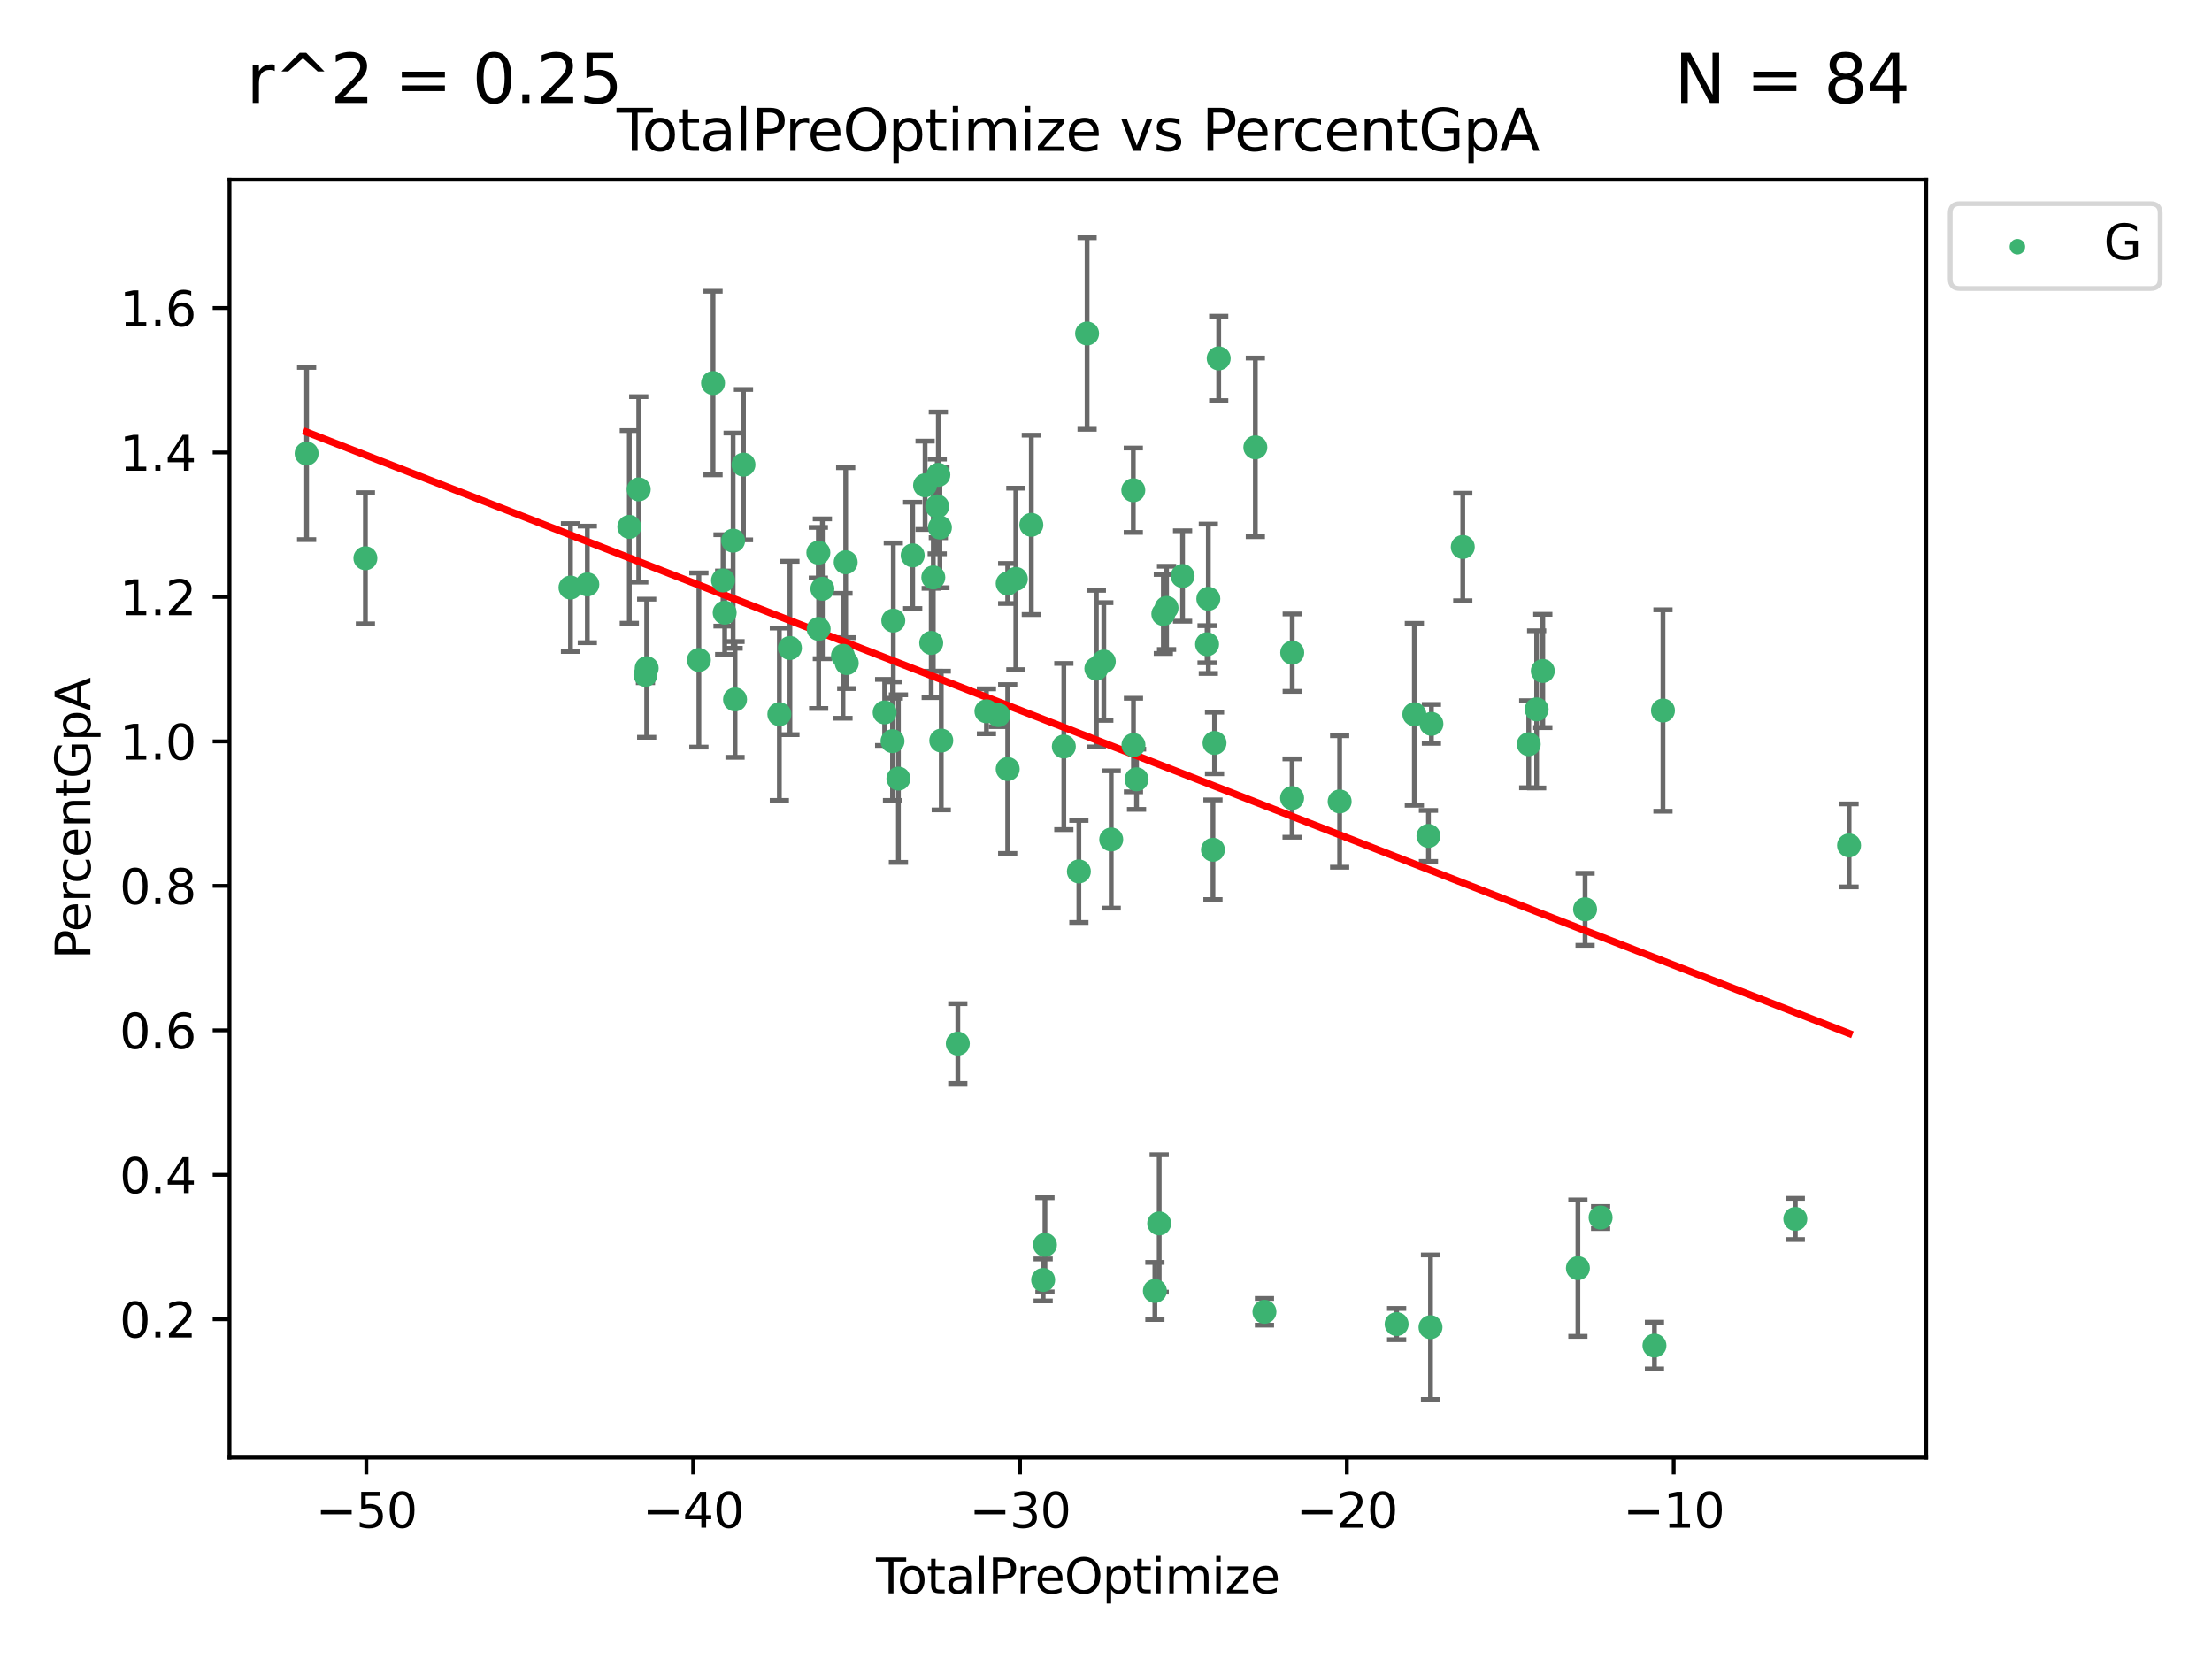 <?xml version="1.0" encoding="utf-8" standalone="no"?>
<!DOCTYPE svg PUBLIC "-//W3C//DTD SVG 1.1//EN"
  "http://www.w3.org/Graphics/SVG/1.1/DTD/svg11.dtd">
<svg xmlns:xlink="http://www.w3.org/1999/xlink" width="460.8pt" height="345.6pt" viewBox="0 0 460.8 345.6" xmlns="http://www.w3.org/2000/svg" version="1.1">
 <defs>
  <style type="text/css">*{stroke-linejoin: round; stroke-linecap: butt}</style>
 </defs>
 <g id="figure_1">
  <g id="patch_1">
   <path d="M 0 345.6 
L 460.8 345.6 
L 460.8 0 
L 0 0 
z
" style="fill: #ffffff"/>
  </g>
  <g id="axes_1">
   <g id="patch_2">
    <path d="M 47.81 303.64 
L 401.26 303.64 
L 401.26 37.422 
L 47.81 37.422 
z
" style="fill: #ffffff"/>
   </g>
   <g id="PathCollection_1">
    <defs>
     <path id="ma543e43734" d="M 0 1.118 
C 0.297 1.118 0.581 1 0.791 0.791 
C 1 0.581 1.118 0.297 1.118 0 
C 1.118 -0.297 1 -0.581 0.791 -0.791 
C 0.581 -1 0.297 -1.118 0 -1.118 
C -0.297 -1.118 -0.581 -1 -0.791 -0.791 
C -1 -0.581 -1.118 -0.297 -1.118 0 
C -1.118 0.297 -1 0.581 -0.791 0.791 
C -0.581 1 -0.297 1.118 0 1.118 
z
" style="stroke: #3cb371"/>
    </defs>
    <g clip-path="url(#pa1918da1ab)">
     <use xlink:href="#ma543e43734" x="63.876" y="94.475" style="fill: #3cb371; stroke: #3cb371"/>
     <use xlink:href="#ma543e43734" x="76.12" y="116.291" style="fill: #3cb371; stroke: #3cb371"/>
     <use xlink:href="#ma543e43734" x="118.843" y="122.394" style="fill: #3cb371; stroke: #3cb371"/>
     <use xlink:href="#ma543e43734" x="122.35" y="121.742" style="fill: #3cb371; stroke: #3cb371"/>
     <use xlink:href="#ma543e43734" x="131.099" y="109.765" style="fill: #3cb371; stroke: #3cb371"/>
     <use xlink:href="#ma543e43734" x="133.061" y="101.945" style="fill: #3cb371; stroke: #3cb371"/>
     <use xlink:href="#ma543e43734" x="134.461" y="140.594" style="fill: #3cb371; stroke: #3cb371"/>
     <use xlink:href="#ma543e43734" x="134.715" y="139.202" style="fill: #3cb371; stroke: #3cb371"/>
     <use xlink:href="#ma543e43734" x="145.593" y="137.492" style="fill: #3cb371; stroke: #3cb371"/>
     <use xlink:href="#ma543e43734" x="148.54" y="79.794" style="fill: #3cb371; stroke: #3cb371"/>
     <use xlink:href="#ma543e43734" x="150.624" y="120.911" style="fill: #3cb371; stroke: #3cb371"/>
     <use xlink:href="#ma543e43734" x="150.965" y="127.636" style="fill: #3cb371; stroke: #3cb371"/>
     <use xlink:href="#ma543e43734" x="152.724" y="112.632" style="fill: #3cb371; stroke: #3cb371"/>
     <use xlink:href="#ma543e43734" x="153.125" y="145.705" style="fill: #3cb371; stroke: #3cb371"/>
     <use xlink:href="#ma543e43734" x="154.879" y="96.795" style="fill: #3cb371; stroke: #3cb371"/>
     <use xlink:href="#ma543e43734" x="162.355" y="148.785" style="fill: #3cb371; stroke: #3cb371"/>
     <use xlink:href="#ma543e43734" x="164.554" y="134.985" style="fill: #3cb371; stroke: #3cb371"/>
     <use xlink:href="#ma543e43734" x="170.478" y="115.136" style="fill: #3cb371; stroke: #3cb371"/>
     <use xlink:href="#ma543e43734" x="170.544" y="131.015" style="fill: #3cb371; stroke: #3cb371"/>
     <use xlink:href="#ma543e43734" x="171.315" y="122.654" style="fill: #3cb371; stroke: #3cb371"/>
     <use xlink:href="#ma543e43734" x="175.61" y="136.615" style="fill: #3cb371; stroke: #3cb371"/>
     <use xlink:href="#ma543e43734" x="176.173" y="117.13" style="fill: #3cb371; stroke: #3cb371"/>
     <use xlink:href="#ma543e43734" x="176.393" y="138.137" style="fill: #3cb371; stroke: #3cb371"/>
     <use xlink:href="#ma543e43734" x="184.289" y="148.412" style="fill: #3cb371; stroke: #3cb371"/>
     <use xlink:href="#ma543e43734" x="185.927" y="154.395" style="fill: #3cb371; stroke: #3cb371"/>
     <use xlink:href="#ma543e43734" x="186.09" y="129.284" style="fill: #3cb371; stroke: #3cb371"/>
     <use xlink:href="#ma543e43734" x="187.156" y="162.195" style="fill: #3cb371; stroke: #3cb371"/>
     <use xlink:href="#ma543e43734" x="190.13" y="115.697" style="fill: #3cb371; stroke: #3cb371"/>
     <use xlink:href="#ma543e43734" x="192.709" y="101.095" style="fill: #3cb371; stroke: #3cb371"/>
     <use xlink:href="#ma543e43734" x="193.989" y="133.938" style="fill: #3cb371; stroke: #3cb371"/>
     <use xlink:href="#ma543e43734" x="194.422" y="120.285" style="fill: #3cb371; stroke: #3cb371"/>
     <use xlink:href="#ma543e43734" x="195.239" y="105.502" style="fill: #3cb371; stroke: #3cb371"/>
     <use xlink:href="#ma543e43734" x="195.472" y="98.917" style="fill: #3cb371; stroke: #3cb371"/>
     <use xlink:href="#ma543e43734" x="195.8" y="109.899" style="fill: #3cb371; stroke: #3cb371"/>
     <use xlink:href="#ma543e43734" x="196.082" y="154.272" style="fill: #3cb371; stroke: #3cb371"/>
     <use xlink:href="#ma543e43734" x="199.529" y="217.408" style="fill: #3cb371; stroke: #3cb371"/>
     <use xlink:href="#ma543e43734" x="205.492" y="148.177" style="fill: #3cb371; stroke: #3cb371"/>
     <use xlink:href="#ma543e43734" x="207.964" y="148.964" style="fill: #3cb371; stroke: #3cb371"/>
     <use xlink:href="#ma543e43734" x="209.919" y="121.554" style="fill: #3cb371; stroke: #3cb371"/>
     <use xlink:href="#ma543e43734" x="209.92" y="160.204" style="fill: #3cb371; stroke: #3cb371"/>
     <use xlink:href="#ma543e43734" x="211.619" y="120.596" style="fill: #3cb371; stroke: #3cb371"/>
     <use xlink:href="#ma543e43734" x="214.844" y="109.335" style="fill: #3cb371; stroke: #3cb371"/>
     <use xlink:href="#ma543e43734" x="217.307" y="266.635" style="fill: #3cb371; stroke: #3cb371"/>
     <use xlink:href="#ma543e43734" x="217.682" y="259.32" style="fill: #3cb371; stroke: #3cb371"/>
     <use xlink:href="#ma543e43734" x="221.614" y="155.514" style="fill: #3cb371; stroke: #3cb371"/>
     <use xlink:href="#ma543e43734" x="224.75" y="181.537" style="fill: #3cb371; stroke: #3cb371"/>
     <use xlink:href="#ma543e43734" x="226.46" y="69.475" style="fill: #3cb371; stroke: #3cb371"/>
     <use xlink:href="#ma543e43734" x="228.392" y="139.282" style="fill: #3cb371; stroke: #3cb371"/>
     <use xlink:href="#ma543e43734" x="229.942" y="137.809" style="fill: #3cb371; stroke: #3cb371"/>
     <use xlink:href="#ma543e43734" x="231.487" y="174.876" style="fill: #3cb371; stroke: #3cb371"/>
     <use xlink:href="#ma543e43734" x="236.086" y="102.123" style="fill: #3cb371; stroke: #3cb371"/>
     <use xlink:href="#ma543e43734" x="236.119" y="155.206" style="fill: #3cb371; stroke: #3cb371"/>
     <use xlink:href="#ma543e43734" x="236.762" y="162.339" style="fill: #3cb371; stroke: #3cb371"/>
     <use xlink:href="#ma543e43734" x="240.582" y="268.934" style="fill: #3cb371; stroke: #3cb371"/>
     <use xlink:href="#ma543e43734" x="241.482" y="254.862" style="fill: #3cb371; stroke: #3cb371"/>
     <use xlink:href="#ma543e43734" x="242.345" y="127.897" style="fill: #3cb371; stroke: #3cb371"/>
     <use xlink:href="#ma543e43734" x="243.016" y="126.628" style="fill: #3cb371; stroke: #3cb371"/>
     <use xlink:href="#ma543e43734" x="246.351" y="119.988" style="fill: #3cb371; stroke: #3cb371"/>
     <use xlink:href="#ma543e43734" x="251.454" y="134.208" style="fill: #3cb371; stroke: #3cb371"/>
     <use xlink:href="#ma543e43734" x="251.716" y="124.739" style="fill: #3cb371; stroke: #3cb371"/>
     <use xlink:href="#ma543e43734" x="252.68" y="177.022" style="fill: #3cb371; stroke: #3cb371"/>
     <use xlink:href="#ma543e43734" x="253.008" y="154.77" style="fill: #3cb371; stroke: #3cb371"/>
     <use xlink:href="#ma543e43734" x="253.879" y="74.664" style="fill: #3cb371; stroke: #3cb371"/>
     <use xlink:href="#ma543e43734" x="261.512" y="93.196" style="fill: #3cb371; stroke: #3cb371"/>
     <use xlink:href="#ma543e43734" x="263.407" y="273.271" style="fill: #3cb371; stroke: #3cb371"/>
     <use xlink:href="#ma543e43734" x="269.167" y="166.246" style="fill: #3cb371; stroke: #3cb371"/>
     <use xlink:href="#ma543e43734" x="269.194" y="135.96" style="fill: #3cb371; stroke: #3cb371"/>
     <use xlink:href="#ma543e43734" x="279.073" y="166.957" style="fill: #3cb371; stroke: #3cb371"/>
     <use xlink:href="#ma543e43734" x="290.943" y="275.833" style="fill: #3cb371; stroke: #3cb371"/>
     <use xlink:href="#ma543e43734" x="294.635" y="148.801" style="fill: #3cb371; stroke: #3cb371"/>
     <use xlink:href="#ma543e43734" x="297.572" y="174.141" style="fill: #3cb371; stroke: #3cb371"/>
     <use xlink:href="#ma543e43734" x="298.001" y="276.483" style="fill: #3cb371; stroke: #3cb371"/>
     <use xlink:href="#ma543e43734" x="298.189" y="150.795" style="fill: #3cb371; stroke: #3cb371"/>
     <use xlink:href="#ma543e43734" x="304.722" y="113.952" style="fill: #3cb371; stroke: #3cb371"/>
     <use xlink:href="#ma543e43734" x="318.462" y="155.034" style="fill: #3cb371; stroke: #3cb371"/>
     <use xlink:href="#ma543e43734" x="320.109" y="147.773" style="fill: #3cb371; stroke: #3cb371"/>
     <use xlink:href="#ma543e43734" x="321.394" y="139.772" style="fill: #3cb371; stroke: #3cb371"/>
     <use xlink:href="#ma543e43734" x="328.707" y="264.177" style="fill: #3cb371; stroke: #3cb371"/>
     <use xlink:href="#ma543e43734" x="330.199" y="189.42" style="fill: #3cb371; stroke: #3cb371"/>
     <use xlink:href="#ma543e43734" x="333.436" y="253.635" style="fill: #3cb371; stroke: #3cb371"/>
     <use xlink:href="#ma543e43734" x="344.652" y="280.31" style="fill: #3cb371; stroke: #3cb371"/>
     <use xlink:href="#ma543e43734" x="346.427" y="148.012" style="fill: #3cb371; stroke: #3cb371"/>
     <use xlink:href="#ma543e43734" x="373.997" y="253.924" style="fill: #3cb371; stroke: #3cb371"/>
     <use xlink:href="#ma543e43734" x="385.194" y="176.11" style="fill: #3cb371; stroke: #3cb371"/>
    </g>
   </g>
   <g id="matplotlib.axis_1">
    <g id="xtick_1">
     <g id="line2d_1">
      <defs>
       <path id="me146e5e161" d="M 0 0 
L 0 3.5 
" style="stroke: #000000; stroke-width: 0.8"/>
      </defs>
      <g>
       <use xlink:href="#me146e5e161" x="76.317" y="303.64" style="stroke: #000000; stroke-width: 0.8"/>
      </g>
     </g>
     <g id="text_1">
      <!-- −50 -->
      <g transform="translate(65.765 318.238)scale(0.1 -0.1)">
       <defs>
        <path id="DejaVuSans-2212" d="M 678 2272 
L 4684 2272 
L 4684 1741 
L 678 1741 
L 678 2272 
z
" transform="scale(0.016)"/>
        <path id="DejaVuSans-35" d="M 691 4666 
L 3169 4666 
L 3169 4134 
L 1269 4134 
L 1269 2991 
Q 1406 3038 1543 3061 
Q 1681 3084 1819 3084 
Q 2600 3084 3056 2656 
Q 3513 2228 3513 1497 
Q 3513 744 3044 326 
Q 2575 -91 1722 -91 
Q 1428 -91 1123 -41 
Q 819 9 494 109 
L 494 744 
Q 775 591 1075 516 
Q 1375 441 1709 441 
Q 2250 441 2565 725 
Q 2881 1009 2881 1497 
Q 2881 1984 2565 2268 
Q 2250 2553 1709 2553 
Q 1456 2553 1204 2497 
Q 953 2441 691 2322 
L 691 4666 
z
" transform="scale(0.016)"/>
        <path id="DejaVuSans-30" d="M 2034 4250 
Q 1547 4250 1301 3770 
Q 1056 3291 1056 2328 
Q 1056 1369 1301 889 
Q 1547 409 2034 409 
Q 2525 409 2770 889 
Q 3016 1369 3016 2328 
Q 3016 3291 2770 3770 
Q 2525 4250 2034 4250 
z
M 2034 4750 
Q 2819 4750 3233 4129 
Q 3647 3509 3647 2328 
Q 3647 1150 3233 529 
Q 2819 -91 2034 -91 
Q 1250 -91 836 529 
Q 422 1150 422 2328 
Q 422 3509 836 4129 
Q 1250 4750 2034 4750 
z
" transform="scale(0.016)"/>
       </defs>
       <use xlink:href="#DejaVuSans-2212"/>
       <use xlink:href="#DejaVuSans-35" x="83.789"/>
       <use xlink:href="#DejaVuSans-30" x="147.412"/>
      </g>
     </g>
    </g>
    <g id="xtick_2">
     <g id="line2d_2">
      <g>
       <use xlink:href="#me146e5e161" x="144.403" y="303.64" style="stroke: #000000; stroke-width: 0.8"/>
      </g>
     </g>
     <g id="text_2">
      <!-- −40 -->
      <g transform="translate(133.85 318.238)scale(0.1 -0.1)">
       <defs>
        <path id="DejaVuSans-34" d="M 2419 4116 
L 825 1625 
L 2419 1625 
L 2419 4116 
z
M 2253 4666 
L 3047 4666 
L 3047 1625 
L 3713 1625 
L 3713 1100 
L 3047 1100 
L 3047 0 
L 2419 0 
L 2419 1100 
L 313 1100 
L 313 1709 
L 2253 4666 
z
" transform="scale(0.016)"/>
       </defs>
       <use xlink:href="#DejaVuSans-2212"/>
       <use xlink:href="#DejaVuSans-34" x="83.789"/>
       <use xlink:href="#DejaVuSans-30" x="147.412"/>
      </g>
     </g>
    </g>
    <g id="xtick_3">
     <g id="line2d_3">
      <g>
       <use xlink:href="#me146e5e161" x="212.488" y="303.64" style="stroke: #000000; stroke-width: 0.8"/>
      </g>
     </g>
     <g id="text_3">
      <!-- −30 -->
      <g transform="translate(201.936 318.238)scale(0.1 -0.1)">
       <defs>
        <path id="DejaVuSans-33" d="M 2597 2516 
Q 3050 2419 3304 2112 
Q 3559 1806 3559 1356 
Q 3559 666 3084 287 
Q 2609 -91 1734 -91 
Q 1441 -91 1130 -33 
Q 819 25 488 141 
L 488 750 
Q 750 597 1062 519 
Q 1375 441 1716 441 
Q 2309 441 2620 675 
Q 2931 909 2931 1356 
Q 2931 1769 2642 2001 
Q 2353 2234 1838 2234 
L 1294 2234 
L 1294 2753 
L 1863 2753 
Q 2328 2753 2575 2939 
Q 2822 3125 2822 3475 
Q 2822 3834 2567 4026 
Q 2313 4219 1838 4219 
Q 1578 4219 1281 4162 
Q 984 4106 628 3988 
L 628 4550 
Q 988 4650 1302 4700 
Q 1616 4750 1894 4750 
Q 2613 4750 3031 4423 
Q 3450 4097 3450 3541 
Q 3450 3153 3228 2886 
Q 3006 2619 2597 2516 
z
" transform="scale(0.016)"/>
       </defs>
       <use xlink:href="#DejaVuSans-2212"/>
       <use xlink:href="#DejaVuSans-33" x="83.789"/>
       <use xlink:href="#DejaVuSans-30" x="147.412"/>
      </g>
     </g>
    </g>
    <g id="xtick_4">
     <g id="line2d_4">
      <g>
       <use xlink:href="#me146e5e161" x="280.574" y="303.64" style="stroke: #000000; stroke-width: 0.8"/>
      </g>
     </g>
     <g id="text_4">
      <!-- −20 -->
      <g transform="translate(270.021 318.238)scale(0.1 -0.1)">
       <defs>
        <path id="DejaVuSans-32" d="M 1228 531 
L 3431 531 
L 3431 0 
L 469 0 
L 469 531 
Q 828 903 1448 1529 
Q 2069 2156 2228 2338 
Q 2531 2678 2651 2914 
Q 2772 3150 2772 3378 
Q 2772 3750 2511 3984 
Q 2250 4219 1831 4219 
Q 1534 4219 1204 4116 
Q 875 4013 500 3803 
L 500 4441 
Q 881 4594 1212 4672 
Q 1544 4750 1819 4750 
Q 2544 4750 2975 4387 
Q 3406 4025 3406 3419 
Q 3406 3131 3298 2873 
Q 3191 2616 2906 2266 
Q 2828 2175 2409 1742 
Q 1991 1309 1228 531 
z
" transform="scale(0.016)"/>
       </defs>
       <use xlink:href="#DejaVuSans-2212"/>
       <use xlink:href="#DejaVuSans-32" x="83.789"/>
       <use xlink:href="#DejaVuSans-30" x="147.412"/>
      </g>
     </g>
    </g>
    <g id="xtick_5">
     <g id="line2d_5">
      <g>
       <use xlink:href="#me146e5e161" x="348.659" y="303.64" style="stroke: #000000; stroke-width: 0.8"/>
      </g>
     </g>
     <g id="text_5">
      <!-- −10 -->
      <g transform="translate(338.107 318.238)scale(0.1 -0.1)">
       <defs>
        <path id="DejaVuSans-31" d="M 794 531 
L 1825 531 
L 1825 4091 
L 703 3866 
L 703 4441 
L 1819 4666 
L 2450 4666 
L 2450 531 
L 3481 531 
L 3481 0 
L 794 0 
L 794 531 
z
" transform="scale(0.016)"/>
       </defs>
       <use xlink:href="#DejaVuSans-2212"/>
       <use xlink:href="#DejaVuSans-31" x="83.789"/>
       <use xlink:href="#DejaVuSans-30" x="147.412"/>
      </g>
     </g>
    </g>
    <g id="text_6">
     <!-- TotalPreOptimize -->
     <g transform="translate(182.492 331.917)scale(0.1 -0.1)">
      <defs>
       <path id="DejaVuSans-54" d="M -19 4666 
L 3928 4666 
L 3928 4134 
L 2272 4134 
L 2272 0 
L 1638 0 
L 1638 4134 
L -19 4134 
L -19 4666 
z
" transform="scale(0.016)"/>
       <path id="DejaVuSans-6f" d="M 1959 3097 
Q 1497 3097 1228 2736 
Q 959 2375 959 1747 
Q 959 1119 1226 758 
Q 1494 397 1959 397 
Q 2419 397 2687 759 
Q 2956 1122 2956 1747 
Q 2956 2369 2687 2733 
Q 2419 3097 1959 3097 
z
M 1959 3584 
Q 2709 3584 3137 3096 
Q 3566 2609 3566 1747 
Q 3566 888 3137 398 
Q 2709 -91 1959 -91 
Q 1206 -91 779 398 
Q 353 888 353 1747 
Q 353 2609 779 3096 
Q 1206 3584 1959 3584 
z
" transform="scale(0.016)"/>
       <path id="DejaVuSans-74" d="M 1172 4494 
L 1172 3500 
L 2356 3500 
L 2356 3053 
L 1172 3053 
L 1172 1153 
Q 1172 725 1289 603 
Q 1406 481 1766 481 
L 2356 481 
L 2356 0 
L 1766 0 
Q 1100 0 847 248 
Q 594 497 594 1153 
L 594 3053 
L 172 3053 
L 172 3500 
L 594 3500 
L 594 4494 
L 1172 4494 
z
" transform="scale(0.016)"/>
       <path id="DejaVuSans-61" d="M 2194 1759 
Q 1497 1759 1228 1600 
Q 959 1441 959 1056 
Q 959 750 1161 570 
Q 1363 391 1709 391 
Q 2188 391 2477 730 
Q 2766 1069 2766 1631 
L 2766 1759 
L 2194 1759 
z
M 3341 1997 
L 3341 0 
L 2766 0 
L 2766 531 
Q 2569 213 2275 61 
Q 1981 -91 1556 -91 
Q 1019 -91 701 211 
Q 384 513 384 1019 
Q 384 1609 779 1909 
Q 1175 2209 1959 2209 
L 2766 2209 
L 2766 2266 
Q 2766 2663 2505 2880 
Q 2244 3097 1772 3097 
Q 1472 3097 1187 3025 
Q 903 2953 641 2809 
L 641 3341 
Q 956 3463 1253 3523 
Q 1550 3584 1831 3584 
Q 2591 3584 2966 3190 
Q 3341 2797 3341 1997 
z
" transform="scale(0.016)"/>
       <path id="DejaVuSans-6c" d="M 603 4863 
L 1178 4863 
L 1178 0 
L 603 0 
L 603 4863 
z
" transform="scale(0.016)"/>
       <path id="DejaVuSans-50" d="M 1259 4147 
L 1259 2394 
L 2053 2394 
Q 2494 2394 2734 2622 
Q 2975 2850 2975 3272 
Q 2975 3691 2734 3919 
Q 2494 4147 2053 4147 
L 1259 4147 
z
M 628 4666 
L 2053 4666 
Q 2838 4666 3239 4311 
Q 3641 3956 3641 3272 
Q 3641 2581 3239 2228 
Q 2838 1875 2053 1875 
L 1259 1875 
L 1259 0 
L 628 0 
L 628 4666 
z
" transform="scale(0.016)"/>
       <path id="DejaVuSans-72" d="M 2631 2963 
Q 2534 3019 2420 3045 
Q 2306 3072 2169 3072 
Q 1681 3072 1420 2755 
Q 1159 2438 1159 1844 
L 1159 0 
L 581 0 
L 581 3500 
L 1159 3500 
L 1159 2956 
Q 1341 3275 1631 3429 
Q 1922 3584 2338 3584 
Q 2397 3584 2469 3576 
Q 2541 3569 2628 3553 
L 2631 2963 
z
" transform="scale(0.016)"/>
       <path id="DejaVuSans-65" d="M 3597 1894 
L 3597 1613 
L 953 1613 
Q 991 1019 1311 708 
Q 1631 397 2203 397 
Q 2534 397 2845 478 
Q 3156 559 3463 722 
L 3463 178 
Q 3153 47 2828 -22 
Q 2503 -91 2169 -91 
Q 1331 -91 842 396 
Q 353 884 353 1716 
Q 353 2575 817 3079 
Q 1281 3584 2069 3584 
Q 2775 3584 3186 3129 
Q 3597 2675 3597 1894 
z
M 3022 2063 
Q 3016 2534 2758 2815 
Q 2500 3097 2075 3097 
Q 1594 3097 1305 2825 
Q 1016 2553 972 2059 
L 3022 2063 
z
" transform="scale(0.016)"/>
       <path id="DejaVuSans-4f" d="M 2522 4238 
Q 1834 4238 1429 3725 
Q 1025 3213 1025 2328 
Q 1025 1447 1429 934 
Q 1834 422 2522 422 
Q 3209 422 3611 934 
Q 4013 1447 4013 2328 
Q 4013 3213 3611 3725 
Q 3209 4238 2522 4238 
z
M 2522 4750 
Q 3503 4750 4090 4092 
Q 4678 3434 4678 2328 
Q 4678 1225 4090 567 
Q 3503 -91 2522 -91 
Q 1538 -91 948 565 
Q 359 1222 359 2328 
Q 359 3434 948 4092 
Q 1538 4750 2522 4750 
z
" transform="scale(0.016)"/>
       <path id="DejaVuSans-70" d="M 1159 525 
L 1159 -1331 
L 581 -1331 
L 581 3500 
L 1159 3500 
L 1159 2969 
Q 1341 3281 1617 3432 
Q 1894 3584 2278 3584 
Q 2916 3584 3314 3078 
Q 3713 2572 3713 1747 
Q 3713 922 3314 415 
Q 2916 -91 2278 -91 
Q 1894 -91 1617 61 
Q 1341 213 1159 525 
z
M 3116 1747 
Q 3116 2381 2855 2742 
Q 2594 3103 2138 3103 
Q 1681 3103 1420 2742 
Q 1159 2381 1159 1747 
Q 1159 1113 1420 752 
Q 1681 391 2138 391 
Q 2594 391 2855 752 
Q 3116 1113 3116 1747 
z
" transform="scale(0.016)"/>
       <path id="DejaVuSans-69" d="M 603 3500 
L 1178 3500 
L 1178 0 
L 603 0 
L 603 3500 
z
M 603 4863 
L 1178 4863 
L 1178 4134 
L 603 4134 
L 603 4863 
z
" transform="scale(0.016)"/>
       <path id="DejaVuSans-6d" d="M 3328 2828 
Q 3544 3216 3844 3400 
Q 4144 3584 4550 3584 
Q 5097 3584 5394 3201 
Q 5691 2819 5691 2113 
L 5691 0 
L 5113 0 
L 5113 2094 
Q 5113 2597 4934 2840 
Q 4756 3084 4391 3084 
Q 3944 3084 3684 2787 
Q 3425 2491 3425 1978 
L 3425 0 
L 2847 0 
L 2847 2094 
Q 2847 2600 2669 2842 
Q 2491 3084 2119 3084 
Q 1678 3084 1418 2786 
Q 1159 2488 1159 1978 
L 1159 0 
L 581 0 
L 581 3500 
L 1159 3500 
L 1159 2956 
Q 1356 3278 1631 3431 
Q 1906 3584 2284 3584 
Q 2666 3584 2933 3390 
Q 3200 3197 3328 2828 
z
" transform="scale(0.016)"/>
       <path id="DejaVuSans-7a" d="M 353 3500 
L 3084 3500 
L 3084 2975 
L 922 459 
L 3084 459 
L 3084 0 
L 275 0 
L 275 525 
L 2438 3041 
L 353 3041 
L 353 3500 
z
" transform="scale(0.016)"/>
      </defs>
      <use xlink:href="#DejaVuSans-54"/>
      <use xlink:href="#DejaVuSans-6f" x="44.084"/>
      <use xlink:href="#DejaVuSans-74" x="105.266"/>
      <use xlink:href="#DejaVuSans-61" x="144.475"/>
      <use xlink:href="#DejaVuSans-6c" x="205.754"/>
      <use xlink:href="#DejaVuSans-50" x="233.537"/>
      <use xlink:href="#DejaVuSans-72" x="292.09"/>
      <use xlink:href="#DejaVuSans-65" x="330.953"/>
      <use xlink:href="#DejaVuSans-4f" x="392.477"/>
      <use xlink:href="#DejaVuSans-70" x="471.188"/>
      <use xlink:href="#DejaVuSans-74" x="534.664"/>
      <use xlink:href="#DejaVuSans-69" x="573.873"/>
      <use xlink:href="#DejaVuSans-6d" x="601.656"/>
      <use xlink:href="#DejaVuSans-69" x="699.068"/>
      <use xlink:href="#DejaVuSans-7a" x="726.852"/>
      <use xlink:href="#DejaVuSans-65" x="779.342"/>
     </g>
    </g>
   </g>
   <g id="matplotlib.axis_2">
    <g id="ytick_1">
     <g id="line2d_6">
      <defs>
       <path id="mf2322479cc" d="M 0 0 
L -3.5 0 
" style="stroke: #000000; stroke-width: 0.8"/>
      </defs>
      <g>
       <use xlink:href="#mf2322479cc" x="47.81" y="274.831" style="stroke: #000000; stroke-width: 0.8"/>
      </g>
     </g>
     <g id="text_7">
      <!-- 0.2 -->
      <g transform="translate(24.907 278.63)scale(0.1 -0.1)">
       <defs>
        <path id="DejaVuSans-2e" d="M 684 794 
L 1344 794 
L 1344 0 
L 684 0 
L 684 794 
z
" transform="scale(0.016)"/>
       </defs>
       <use xlink:href="#DejaVuSans-30"/>
       <use xlink:href="#DejaVuSans-2e" x="63.623"/>
       <use xlink:href="#DejaVuSans-32" x="95.41"/>
      </g>
     </g>
    </g>
    <g id="ytick_2">
     <g id="line2d_7">
      <g>
       <use xlink:href="#mf2322479cc" x="47.81" y="244.735" style="stroke: #000000; stroke-width: 0.8"/>
      </g>
     </g>
     <g id="text_8">
      <!-- 0.4 -->
      <g transform="translate(24.907 248.534)scale(0.1 -0.1)">
       <use xlink:href="#DejaVuSans-30"/>
       <use xlink:href="#DejaVuSans-2e" x="63.623"/>
       <use xlink:href="#DejaVuSans-34" x="95.41"/>
      </g>
     </g>
    </g>
    <g id="ytick_3">
     <g id="line2d_8">
      <g>
       <use xlink:href="#mf2322479cc" x="47.81" y="214.639" style="stroke: #000000; stroke-width: 0.8"/>
      </g>
     </g>
     <g id="text_9">
      <!-- 0.6 -->
      <g transform="translate(24.907 218.438)scale(0.1 -0.1)">
       <defs>
        <path id="DejaVuSans-36" d="M 2113 2584 
Q 1688 2584 1439 2293 
Q 1191 2003 1191 1497 
Q 1191 994 1439 701 
Q 1688 409 2113 409 
Q 2538 409 2786 701 
Q 3034 994 3034 1497 
Q 3034 2003 2786 2293 
Q 2538 2584 2113 2584 
z
M 3366 4563 
L 3366 3988 
Q 3128 4100 2886 4159 
Q 2644 4219 2406 4219 
Q 1781 4219 1451 3797 
Q 1122 3375 1075 2522 
Q 1259 2794 1537 2939 
Q 1816 3084 2150 3084 
Q 2853 3084 3261 2657 
Q 3669 2231 3669 1497 
Q 3669 778 3244 343 
Q 2819 -91 2113 -91 
Q 1303 -91 875 529 
Q 447 1150 447 2328 
Q 447 3434 972 4092 
Q 1497 4750 2381 4750 
Q 2619 4750 2861 4703 
Q 3103 4656 3366 4563 
z
" transform="scale(0.016)"/>
       </defs>
       <use xlink:href="#DejaVuSans-30"/>
       <use xlink:href="#DejaVuSans-2e" x="63.623"/>
       <use xlink:href="#DejaVuSans-36" x="95.41"/>
      </g>
     </g>
    </g>
    <g id="ytick_4">
     <g id="line2d_9">
      <g>
       <use xlink:href="#mf2322479cc" x="47.81" y="184.543" style="stroke: #000000; stroke-width: 0.8"/>
      </g>
     </g>
     <g id="text_10">
      <!-- 0.8 -->
      <g transform="translate(24.907 188.342)scale(0.1 -0.1)">
       <defs>
        <path id="DejaVuSans-38" d="M 2034 2216 
Q 1584 2216 1326 1975 
Q 1069 1734 1069 1313 
Q 1069 891 1326 650 
Q 1584 409 2034 409 
Q 2484 409 2743 651 
Q 3003 894 3003 1313 
Q 3003 1734 2745 1975 
Q 2488 2216 2034 2216 
z
M 1403 2484 
Q 997 2584 770 2862 
Q 544 3141 544 3541 
Q 544 4100 942 4425 
Q 1341 4750 2034 4750 
Q 2731 4750 3128 4425 
Q 3525 4100 3525 3541 
Q 3525 3141 3298 2862 
Q 3072 2584 2669 2484 
Q 3125 2378 3379 2068 
Q 3634 1759 3634 1313 
Q 3634 634 3220 271 
Q 2806 -91 2034 -91 
Q 1263 -91 848 271 
Q 434 634 434 1313 
Q 434 1759 690 2068 
Q 947 2378 1403 2484 
z
M 1172 3481 
Q 1172 3119 1398 2916 
Q 1625 2713 2034 2713 
Q 2441 2713 2670 2916 
Q 2900 3119 2900 3481 
Q 2900 3844 2670 4047 
Q 2441 4250 2034 4250 
Q 1625 4250 1398 4047 
Q 1172 3844 1172 3481 
z
" transform="scale(0.016)"/>
       </defs>
       <use xlink:href="#DejaVuSans-30"/>
       <use xlink:href="#DejaVuSans-2e" x="63.623"/>
       <use xlink:href="#DejaVuSans-38" x="95.41"/>
      </g>
     </g>
    </g>
    <g id="ytick_5">
     <g id="line2d_10">
      <g>
       <use xlink:href="#mf2322479cc" x="47.81" y="154.447" style="stroke: #000000; stroke-width: 0.8"/>
      </g>
     </g>
     <g id="text_11">
      <!-- 1.0 -->
      <g transform="translate(24.907 158.246)scale(0.1 -0.1)">
       <use xlink:href="#DejaVuSans-31"/>
       <use xlink:href="#DejaVuSans-2e" x="63.623"/>
       <use xlink:href="#DejaVuSans-30" x="95.41"/>
      </g>
     </g>
    </g>
    <g id="ytick_6">
     <g id="line2d_11">
      <g>
       <use xlink:href="#mf2322479cc" x="47.81" y="124.351" style="stroke: #000000; stroke-width: 0.8"/>
      </g>
     </g>
     <g id="text_12">
      <!-- 1.2 -->
      <g transform="translate(24.907 128.15)scale(0.1 -0.1)">
       <use xlink:href="#DejaVuSans-31"/>
       <use xlink:href="#DejaVuSans-2e" x="63.623"/>
       <use xlink:href="#DejaVuSans-32" x="95.41"/>
      </g>
     </g>
    </g>
    <g id="ytick_7">
     <g id="line2d_12">
      <g>
       <use xlink:href="#mf2322479cc" x="47.81" y="94.255" style="stroke: #000000; stroke-width: 0.8"/>
      </g>
     </g>
     <g id="text_13">
      <!-- 1.4 -->
      <g transform="translate(24.907 98.054)scale(0.1 -0.1)">
       <use xlink:href="#DejaVuSans-31"/>
       <use xlink:href="#DejaVuSans-2e" x="63.623"/>
       <use xlink:href="#DejaVuSans-34" x="95.41"/>
      </g>
     </g>
    </g>
    <g id="ytick_8">
     <g id="line2d_13">
      <g>
       <use xlink:href="#mf2322479cc" x="47.81" y="64.158" style="stroke: #000000; stroke-width: 0.8"/>
      </g>
     </g>
     <g id="text_14">
      <!-- 1.6 -->
      <g transform="translate(24.907 67.958)scale(0.1 -0.1)">
       <use xlink:href="#DejaVuSans-31"/>
       <use xlink:href="#DejaVuSans-2e" x="63.623"/>
       <use xlink:href="#DejaVuSans-36" x="95.41"/>
      </g>
     </g>
    </g>
    <g id="text_15">
     <!-- PercentGpA -->
     <g transform="translate(18.827 199.807)rotate(-90)scale(0.1 -0.1)">
      <defs>
       <path id="DejaVuSans-63" d="M 3122 3366 
L 3122 2828 
Q 2878 2963 2633 3030 
Q 2388 3097 2138 3097 
Q 1578 3097 1268 2742 
Q 959 2388 959 1747 
Q 959 1106 1268 751 
Q 1578 397 2138 397 
Q 2388 397 2633 464 
Q 2878 531 3122 666 
L 3122 134 
Q 2881 22 2623 -34 
Q 2366 -91 2075 -91 
Q 1284 -91 818 406 
Q 353 903 353 1747 
Q 353 2603 823 3093 
Q 1294 3584 2113 3584 
Q 2378 3584 2631 3529 
Q 2884 3475 3122 3366 
z
" transform="scale(0.016)"/>
       <path id="DejaVuSans-6e" d="M 3513 2113 
L 3513 0 
L 2938 0 
L 2938 2094 
Q 2938 2591 2744 2837 
Q 2550 3084 2163 3084 
Q 1697 3084 1428 2787 
Q 1159 2491 1159 1978 
L 1159 0 
L 581 0 
L 581 3500 
L 1159 3500 
L 1159 2956 
Q 1366 3272 1645 3428 
Q 1925 3584 2291 3584 
Q 2894 3584 3203 3211 
Q 3513 2838 3513 2113 
z
" transform="scale(0.016)"/>
       <path id="DejaVuSans-47" d="M 3809 666 
L 3809 1919 
L 2778 1919 
L 2778 2438 
L 4434 2438 
L 4434 434 
Q 4069 175 3628 42 
Q 3188 -91 2688 -91 
Q 1594 -91 976 548 
Q 359 1188 359 2328 
Q 359 3472 976 4111 
Q 1594 4750 2688 4750 
Q 3144 4750 3555 4637 
Q 3966 4525 4313 4306 
L 4313 3634 
Q 3963 3931 3569 4081 
Q 3175 4231 2741 4231 
Q 1884 4231 1454 3753 
Q 1025 3275 1025 2328 
Q 1025 1384 1454 906 
Q 1884 428 2741 428 
Q 3075 428 3337 486 
Q 3600 544 3809 666 
z
" transform="scale(0.016)"/>
       <path id="DejaVuSans-41" d="M 2188 4044 
L 1331 1722 
L 3047 1722 
L 2188 4044 
z
M 1831 4666 
L 2547 4666 
L 4325 0 
L 3669 0 
L 3244 1197 
L 1141 1197 
L 716 0 
L 50 0 
L 1831 4666 
z
" transform="scale(0.016)"/>
      </defs>
      <use xlink:href="#DejaVuSans-50"/>
      <use xlink:href="#DejaVuSans-65" x="56.678"/>
      <use xlink:href="#DejaVuSans-72" x="118.201"/>
      <use xlink:href="#DejaVuSans-63" x="157.064"/>
      <use xlink:href="#DejaVuSans-65" x="212.045"/>
      <use xlink:href="#DejaVuSans-6e" x="273.568"/>
      <use xlink:href="#DejaVuSans-74" x="336.947"/>
      <use xlink:href="#DejaVuSans-47" x="376.156"/>
      <use xlink:href="#DejaVuSans-70" x="453.646"/>
      <use xlink:href="#DejaVuSans-41" x="517.123"/>
     </g>
    </g>
   </g>
   <g id="LineCollection_1">
    <path d="M 63.876 112.419 
L 63.876 76.53 
" clip-path="url(#pa1918da1ab)" style="fill: none; stroke: #696969"/>
    <path d="M 76.12 129.948 
L 76.12 102.633 
" clip-path="url(#pa1918da1ab)" style="fill: none; stroke: #696969"/>
    <path d="M 118.843 135.715 
L 118.843 109.073 
" clip-path="url(#pa1918da1ab)" style="fill: none; stroke: #696969"/>
    <path d="M 122.35 133.885 
L 122.35 109.6 
" clip-path="url(#pa1918da1ab)" style="fill: none; stroke: #696969"/>
    <path d="M 131.099 129.837 
L 131.099 89.693 
" clip-path="url(#pa1918da1ab)" style="fill: none; stroke: #696969"/>
    <path d="M 133.061 121.262 
L 133.061 82.627 
" clip-path="url(#pa1918da1ab)" style="fill: none; stroke: #696969"/>
    <path d="M 134.461 142.214 
L 134.461 138.975 
" clip-path="url(#pa1918da1ab)" style="fill: none; stroke: #696969"/>
    <path d="M 134.715 153.592 
L 134.715 124.812 
" clip-path="url(#pa1918da1ab)" style="fill: none; stroke: #696969"/>
    <path d="M 145.593 155.631 
L 145.593 119.354 
" clip-path="url(#pa1918da1ab)" style="fill: none; stroke: #696969"/>
    <path d="M 148.54 98.912 
L 148.54 60.675 
" clip-path="url(#pa1918da1ab)" style="fill: none; stroke: #696969"/>
    <path d="M 150.624 130.428 
L 150.624 111.395 
" clip-path="url(#pa1918da1ab)" style="fill: none; stroke: #696969"/>
    <path d="M 150.965 136.331 
L 150.965 118.941 
" clip-path="url(#pa1918da1ab)" style="fill: none; stroke: #696969"/>
    <path d="M 152.724 135.049 
L 152.724 90.214 
" clip-path="url(#pa1918da1ab)" style="fill: none; stroke: #696969"/>
    <path d="M 153.125 157.764 
L 153.125 133.646 
" clip-path="url(#pa1918da1ab)" style="fill: none; stroke: #696969"/>
    <path d="M 154.879 112.462 
L 154.879 81.128 
" clip-path="url(#pa1918da1ab)" style="fill: none; stroke: #696969"/>
    <path d="M 162.355 166.74 
L 162.355 130.831 
" clip-path="url(#pa1918da1ab)" style="fill: none; stroke: #696969"/>
    <path d="M 164.554 153.045 
L 164.554 116.924 
" clip-path="url(#pa1918da1ab)" style="fill: none; stroke: #696969"/>
    <path d="M 170.478 120.402 
L 170.478 109.871 
" clip-path="url(#pa1918da1ab)" style="fill: none; stroke: #696969"/>
    <path d="M 170.544 147.581 
L 170.544 114.449 
" clip-path="url(#pa1918da1ab)" style="fill: none; stroke: #696969"/>
    <path d="M 171.315 137.218 
L 171.315 108.091 
" clip-path="url(#pa1918da1ab)" style="fill: none; stroke: #696969"/>
    <path d="M 175.61 149.627 
L 175.61 123.603 
" clip-path="url(#pa1918da1ab)" style="fill: none; stroke: #696969"/>
    <path d="M 176.173 136.838 
L 176.173 97.421 
" clip-path="url(#pa1918da1ab)" style="fill: none; stroke: #696969"/>
    <path d="M 176.393 143.441 
L 176.393 132.834 
" clip-path="url(#pa1918da1ab)" style="fill: none; stroke: #696969"/>
    <path d="M 184.289 155.289 
L 184.289 141.535 
" clip-path="url(#pa1918da1ab)" style="fill: none; stroke: #696969"/>
    <path d="M 185.927 166.748 
L 185.927 142.042 
" clip-path="url(#pa1918da1ab)" style="fill: none; stroke: #696969"/>
    <path d="M 186.09 145.459 
L 186.09 113.109 
" clip-path="url(#pa1918da1ab)" style="fill: none; stroke: #696969"/>
    <path d="M 187.156 179.651 
L 187.156 144.739 
" clip-path="url(#pa1918da1ab)" style="fill: none; stroke: #696969"/>
    <path d="M 190.13 126.77 
L 190.13 104.623 
" clip-path="url(#pa1918da1ab)" style="fill: none; stroke: #696969"/>
    <path d="M 192.709 110.299 
L 192.709 91.89 
" clip-path="url(#pa1918da1ab)" style="fill: none; stroke: #696969"/>
    <path d="M 193.989 145.322 
L 193.989 122.554 
" clip-path="url(#pa1918da1ab)" style="fill: none; stroke: #696969"/>
    <path d="M 194.422 139.828 
L 194.422 100.743 
" clip-path="url(#pa1918da1ab)" style="fill: none; stroke: #696969"/>
    <path d="M 195.239 115.369 
L 195.239 95.635 
" clip-path="url(#pa1918da1ab)" style="fill: none; stroke: #696969"/>
    <path d="M 195.472 112.018 
L 195.472 85.817 
" clip-path="url(#pa1918da1ab)" style="fill: none; stroke: #696969"/>
    <path d="M 195.8 122.437 
L 195.8 97.361 
" clip-path="url(#pa1918da1ab)" style="fill: none; stroke: #696969"/>
    <path d="M 196.082 168.718 
L 196.082 139.826 
" clip-path="url(#pa1918da1ab)" style="fill: none; stroke: #696969"/>
    <path d="M 199.529 225.727 
L 199.529 209.089 
" clip-path="url(#pa1918da1ab)" style="fill: none; stroke: #696969"/>
    <path d="M 205.492 152.856 
L 205.492 143.498 
" clip-path="url(#pa1918da1ab)" style="fill: none; stroke: #696969"/>
    <path d="M 207.964 151.368 
L 207.964 146.56 
" clip-path="url(#pa1918da1ab)" style="fill: none; stroke: #696969"/>
    <path d="M 209.919 125.724 
L 209.919 117.383 
" clip-path="url(#pa1918da1ab)" style="fill: none; stroke: #696969"/>
    <path d="M 209.92 177.789 
L 209.92 142.62 
" clip-path="url(#pa1918da1ab)" style="fill: none; stroke: #696969"/>
    <path d="M 211.619 139.496 
L 211.619 101.697 
" clip-path="url(#pa1918da1ab)" style="fill: none; stroke: #696969"/>
    <path d="M 214.844 128.017 
L 214.844 90.654 
" clip-path="url(#pa1918da1ab)" style="fill: none; stroke: #696969"/>
    <path d="M 217.307 271.005 
L 217.307 262.264 
" clip-path="url(#pa1918da1ab)" style="fill: none; stroke: #696969"/>
    <path d="M 217.682 269.126 
L 217.682 249.513 
" clip-path="url(#pa1918da1ab)" style="fill: none; stroke: #696969"/>
    <path d="M 221.614 172.817 
L 221.614 138.212 
" clip-path="url(#pa1918da1ab)" style="fill: none; stroke: #696969"/>
    <path d="M 224.75 192.166 
L 224.75 170.909 
" clip-path="url(#pa1918da1ab)" style="fill: none; stroke: #696969"/>
    <path d="M 226.46 89.428 
L 226.46 49.523 
" clip-path="url(#pa1918da1ab)" style="fill: none; stroke: #696969"/>
    <path d="M 228.392 155.597 
L 228.392 122.967 
" clip-path="url(#pa1918da1ab)" style="fill: none; stroke: #696969"/>
    <path d="M 229.942 150.071 
L 229.942 125.547 
" clip-path="url(#pa1918da1ab)" style="fill: none; stroke: #696969"/>
    <path d="M 231.487 189.178 
L 231.487 160.574 
" clip-path="url(#pa1918da1ab)" style="fill: none; stroke: #696969"/>
    <path d="M 236.086 110.915 
L 236.086 93.331 
" clip-path="url(#pa1918da1ab)" style="fill: none; stroke: #696969"/>
    <path d="M 236.119 164.951 
L 236.119 145.46 
" clip-path="url(#pa1918da1ab)" style="fill: none; stroke: #696969"/>
    <path d="M 236.762 168.613 
L 236.762 156.065 
" clip-path="url(#pa1918da1ab)" style="fill: none; stroke: #696969"/>
    <path d="M 240.582 274.88 
L 240.582 262.989 
" clip-path="url(#pa1918da1ab)" style="fill: none; stroke: #696969"/>
    <path d="M 241.482 269.172 
L 241.482 240.551 
" clip-path="url(#pa1918da1ab)" style="fill: none; stroke: #696969"/>
    <path d="M 242.345 136.135 
L 242.345 119.66 
" clip-path="url(#pa1918da1ab)" style="fill: none; stroke: #696969"/>
    <path d="M 243.016 135.298 
L 243.016 117.958 
" clip-path="url(#pa1918da1ab)" style="fill: none; stroke: #696969"/>
    <path d="M 246.351 129.404 
L 246.351 110.573 
" clip-path="url(#pa1918da1ab)" style="fill: none; stroke: #696969"/>
    <path d="M 251.454 138.075 
L 251.454 130.34 
" clip-path="url(#pa1918da1ab)" style="fill: none; stroke: #696969"/>
    <path d="M 251.716 140.299 
L 251.716 109.179 
" clip-path="url(#pa1918da1ab)" style="fill: none; stroke: #696969"/>
    <path d="M 252.68 187.404 
L 252.68 166.639 
" clip-path="url(#pa1918da1ab)" style="fill: none; stroke: #696969"/>
    <path d="M 253.008 161.184 
L 253.008 148.356 
" clip-path="url(#pa1918da1ab)" style="fill: none; stroke: #696969"/>
    <path d="M 253.879 83.451 
L 253.879 65.877 
" clip-path="url(#pa1918da1ab)" style="fill: none; stroke: #696969"/>
    <path d="M 261.512 111.802 
L 261.512 74.589 
" clip-path="url(#pa1918da1ab)" style="fill: none; stroke: #696969"/>
    <path d="M 263.407 276.052 
L 263.407 270.49 
" clip-path="url(#pa1918da1ab)" style="fill: none; stroke: #696969"/>
    <path d="M 269.167 174.406 
L 269.167 158.087 
" clip-path="url(#pa1918da1ab)" style="fill: none; stroke: #696969"/>
    <path d="M 269.194 144.024 
L 269.194 127.896 
" clip-path="url(#pa1918da1ab)" style="fill: none; stroke: #696969"/>
    <path d="M 279.073 180.657 
L 279.073 153.258 
" clip-path="url(#pa1918da1ab)" style="fill: none; stroke: #696969"/>
    <path d="M 290.943 279.093 
L 290.943 272.574 
" clip-path="url(#pa1918da1ab)" style="fill: none; stroke: #696969"/>
    <path d="M 294.635 167.75 
L 294.635 129.851 
" clip-path="url(#pa1918da1ab)" style="fill: none; stroke: #696969"/>
    <path d="M 297.572 179.454 
L 297.572 168.829 
" clip-path="url(#pa1918da1ab)" style="fill: none; stroke: #696969"/>
    <path d="M 298.001 291.539 
L 298.001 261.426 
" clip-path="url(#pa1918da1ab)" style="fill: none; stroke: #696969"/>
    <path d="M 298.189 154.842 
L 298.189 146.749 
" clip-path="url(#pa1918da1ab)" style="fill: none; stroke: #696969"/>
    <path d="M 304.722 125.155 
L 304.722 102.749 
" clip-path="url(#pa1918da1ab)" style="fill: none; stroke: #696969"/>
    <path d="M 318.462 164.108 
L 318.462 145.96 
" clip-path="url(#pa1918da1ab)" style="fill: none; stroke: #696969"/>
    <path d="M 320.109 164.146 
L 320.109 131.399 
" clip-path="url(#pa1918da1ab)" style="fill: none; stroke: #696969"/>
    <path d="M 321.394 151.571 
L 321.394 127.974 
" clip-path="url(#pa1918da1ab)" style="fill: none; stroke: #696969"/>
    <path d="M 328.707 278.386 
L 328.707 249.968 
" clip-path="url(#pa1918da1ab)" style="fill: none; stroke: #696969"/>
    <path d="M 330.199 196.918 
L 330.199 181.923 
" clip-path="url(#pa1918da1ab)" style="fill: none; stroke: #696969"/>
    <path d="M 333.436 255.922 
L 333.436 251.348 
" clip-path="url(#pa1918da1ab)" style="fill: none; stroke: #696969"/>
    <path d="M 344.652 285.172 
L 344.652 275.448 
" clip-path="url(#pa1918da1ab)" style="fill: none; stroke: #696969"/>
    <path d="M 346.427 168.99 
L 346.427 127.034 
" clip-path="url(#pa1918da1ab)" style="fill: none; stroke: #696969"/>
    <path d="M 373.997 258.212 
L 373.997 249.635 
" clip-path="url(#pa1918da1ab)" style="fill: none; stroke: #696969"/>
    <path d="M 385.194 184.756 
L 385.194 167.464 
" clip-path="url(#pa1918da1ab)" style="fill: none; stroke: #696969"/>
   </g>
   <g id="line2d_14">
    <defs>
     <path id="mf93840625b" d="M 2 0 
L -2 -0 
" style="stroke: #696969"/>
    </defs>
    <g clip-path="url(#pa1918da1ab)">
     <use xlink:href="#mf93840625b" x="63.876" y="112.419" style="fill: #696969; stroke: #696969"/>
     <use xlink:href="#mf93840625b" x="76.12" y="129.948" style="fill: #696969; stroke: #696969"/>
     <use xlink:href="#mf93840625b" x="118.843" y="135.715" style="fill: #696969; stroke: #696969"/>
     <use xlink:href="#mf93840625b" x="122.35" y="133.885" style="fill: #696969; stroke: #696969"/>
     <use xlink:href="#mf93840625b" x="131.099" y="129.837" style="fill: #696969; stroke: #696969"/>
     <use xlink:href="#mf93840625b" x="133.061" y="121.262" style="fill: #696969; stroke: #696969"/>
     <use xlink:href="#mf93840625b" x="134.461" y="142.214" style="fill: #696969; stroke: #696969"/>
     <use xlink:href="#mf93840625b" x="134.715" y="153.592" style="fill: #696969; stroke: #696969"/>
     <use xlink:href="#mf93840625b" x="145.593" y="155.631" style="fill: #696969; stroke: #696969"/>
     <use xlink:href="#mf93840625b" x="148.54" y="98.912" style="fill: #696969; stroke: #696969"/>
     <use xlink:href="#mf93840625b" x="150.624" y="130.428" style="fill: #696969; stroke: #696969"/>
     <use xlink:href="#mf93840625b" x="150.965" y="136.331" style="fill: #696969; stroke: #696969"/>
     <use xlink:href="#mf93840625b" x="152.724" y="135.049" style="fill: #696969; stroke: #696969"/>
     <use xlink:href="#mf93840625b" x="153.125" y="157.764" style="fill: #696969; stroke: #696969"/>
     <use xlink:href="#mf93840625b" x="154.879" y="112.462" style="fill: #696969; stroke: #696969"/>
     <use xlink:href="#mf93840625b" x="162.355" y="166.74" style="fill: #696969; stroke: #696969"/>
     <use xlink:href="#mf93840625b" x="164.554" y="153.045" style="fill: #696969; stroke: #696969"/>
     <use xlink:href="#mf93840625b" x="170.478" y="120.402" style="fill: #696969; stroke: #696969"/>
     <use xlink:href="#mf93840625b" x="170.544" y="147.581" style="fill: #696969; stroke: #696969"/>
     <use xlink:href="#mf93840625b" x="171.315" y="137.218" style="fill: #696969; stroke: #696969"/>
     <use xlink:href="#mf93840625b" x="175.61" y="149.627" style="fill: #696969; stroke: #696969"/>
     <use xlink:href="#mf93840625b" x="176.173" y="136.838" style="fill: #696969; stroke: #696969"/>
     <use xlink:href="#mf93840625b" x="176.393" y="143.441" style="fill: #696969; stroke: #696969"/>
     <use xlink:href="#mf93840625b" x="184.289" y="155.289" style="fill: #696969; stroke: #696969"/>
     <use xlink:href="#mf93840625b" x="185.927" y="166.748" style="fill: #696969; stroke: #696969"/>
     <use xlink:href="#mf93840625b" x="186.09" y="145.459" style="fill: #696969; stroke: #696969"/>
     <use xlink:href="#mf93840625b" x="187.156" y="179.651" style="fill: #696969; stroke: #696969"/>
     <use xlink:href="#mf93840625b" x="190.13" y="126.77" style="fill: #696969; stroke: #696969"/>
     <use xlink:href="#mf93840625b" x="192.709" y="110.299" style="fill: #696969; stroke: #696969"/>
     <use xlink:href="#mf93840625b" x="193.989" y="145.322" style="fill: #696969; stroke: #696969"/>
     <use xlink:href="#mf93840625b" x="194.422" y="139.828" style="fill: #696969; stroke: #696969"/>
     <use xlink:href="#mf93840625b" x="195.239" y="115.369" style="fill: #696969; stroke: #696969"/>
     <use xlink:href="#mf93840625b" x="195.472" y="112.018" style="fill: #696969; stroke: #696969"/>
     <use xlink:href="#mf93840625b" x="195.8" y="122.437" style="fill: #696969; stroke: #696969"/>
     <use xlink:href="#mf93840625b" x="196.082" y="168.718" style="fill: #696969; stroke: #696969"/>
     <use xlink:href="#mf93840625b" x="199.529" y="225.727" style="fill: #696969; stroke: #696969"/>
     <use xlink:href="#mf93840625b" x="205.492" y="152.856" style="fill: #696969; stroke: #696969"/>
     <use xlink:href="#mf93840625b" x="207.964" y="151.368" style="fill: #696969; stroke: #696969"/>
     <use xlink:href="#mf93840625b" x="209.919" y="125.724" style="fill: #696969; stroke: #696969"/>
     <use xlink:href="#mf93840625b" x="209.92" y="177.789" style="fill: #696969; stroke: #696969"/>
     <use xlink:href="#mf93840625b" x="211.619" y="139.496" style="fill: #696969; stroke: #696969"/>
     <use xlink:href="#mf93840625b" x="214.844" y="128.017" style="fill: #696969; stroke: #696969"/>
     <use xlink:href="#mf93840625b" x="217.307" y="271.005" style="fill: #696969; stroke: #696969"/>
     <use xlink:href="#mf93840625b" x="217.682" y="269.126" style="fill: #696969; stroke: #696969"/>
     <use xlink:href="#mf93840625b" x="221.614" y="172.817" style="fill: #696969; stroke: #696969"/>
     <use xlink:href="#mf93840625b" x="224.75" y="192.166" style="fill: #696969; stroke: #696969"/>
     <use xlink:href="#mf93840625b" x="226.46" y="89.428" style="fill: #696969; stroke: #696969"/>
     <use xlink:href="#mf93840625b" x="228.392" y="155.597" style="fill: #696969; stroke: #696969"/>
     <use xlink:href="#mf93840625b" x="229.942" y="150.071" style="fill: #696969; stroke: #696969"/>
     <use xlink:href="#mf93840625b" x="231.487" y="189.178" style="fill: #696969; stroke: #696969"/>
     <use xlink:href="#mf93840625b" x="236.086" y="110.915" style="fill: #696969; stroke: #696969"/>
     <use xlink:href="#mf93840625b" x="236.119" y="164.951" style="fill: #696969; stroke: #696969"/>
     <use xlink:href="#mf93840625b" x="236.762" y="168.613" style="fill: #696969; stroke: #696969"/>
     <use xlink:href="#mf93840625b" x="240.582" y="274.88" style="fill: #696969; stroke: #696969"/>
     <use xlink:href="#mf93840625b" x="241.482" y="269.172" style="fill: #696969; stroke: #696969"/>
     <use xlink:href="#mf93840625b" x="242.345" y="136.135" style="fill: #696969; stroke: #696969"/>
     <use xlink:href="#mf93840625b" x="243.016" y="135.298" style="fill: #696969; stroke: #696969"/>
     <use xlink:href="#mf93840625b" x="246.351" y="129.404" style="fill: #696969; stroke: #696969"/>
     <use xlink:href="#mf93840625b" x="251.454" y="138.075" style="fill: #696969; stroke: #696969"/>
     <use xlink:href="#mf93840625b" x="251.716" y="140.299" style="fill: #696969; stroke: #696969"/>
     <use xlink:href="#mf93840625b" x="252.68" y="187.404" style="fill: #696969; stroke: #696969"/>
     <use xlink:href="#mf93840625b" x="253.008" y="161.184" style="fill: #696969; stroke: #696969"/>
     <use xlink:href="#mf93840625b" x="253.879" y="83.451" style="fill: #696969; stroke: #696969"/>
     <use xlink:href="#mf93840625b" x="261.512" y="111.802" style="fill: #696969; stroke: #696969"/>
     <use xlink:href="#mf93840625b" x="263.407" y="276.052" style="fill: #696969; stroke: #696969"/>
     <use xlink:href="#mf93840625b" x="269.167" y="174.406" style="fill: #696969; stroke: #696969"/>
     <use xlink:href="#mf93840625b" x="269.194" y="144.024" style="fill: #696969; stroke: #696969"/>
     <use xlink:href="#mf93840625b" x="279.073" y="180.657" style="fill: #696969; stroke: #696969"/>
     <use xlink:href="#mf93840625b" x="290.943" y="279.093" style="fill: #696969; stroke: #696969"/>
     <use xlink:href="#mf93840625b" x="294.635" y="167.75" style="fill: #696969; stroke: #696969"/>
     <use xlink:href="#mf93840625b" x="297.572" y="179.454" style="fill: #696969; stroke: #696969"/>
     <use xlink:href="#mf93840625b" x="298.001" y="291.539" style="fill: #696969; stroke: #696969"/>
     <use xlink:href="#mf93840625b" x="298.189" y="154.842" style="fill: #696969; stroke: #696969"/>
     <use xlink:href="#mf93840625b" x="304.722" y="125.155" style="fill: #696969; stroke: #696969"/>
     <use xlink:href="#mf93840625b" x="318.462" y="164.108" style="fill: #696969; stroke: #696969"/>
     <use xlink:href="#mf93840625b" x="320.109" y="164.146" style="fill: #696969; stroke: #696969"/>
     <use xlink:href="#mf93840625b" x="321.394" y="151.571" style="fill: #696969; stroke: #696969"/>
     <use xlink:href="#mf93840625b" x="328.707" y="278.386" style="fill: #696969; stroke: #696969"/>
     <use xlink:href="#mf93840625b" x="330.199" y="196.918" style="fill: #696969; stroke: #696969"/>
     <use xlink:href="#mf93840625b" x="333.436" y="255.922" style="fill: #696969; stroke: #696969"/>
     <use xlink:href="#mf93840625b" x="344.652" y="285.172" style="fill: #696969; stroke: #696969"/>
     <use xlink:href="#mf93840625b" x="346.427" y="168.99" style="fill: #696969; stroke: #696969"/>
     <use xlink:href="#mf93840625b" x="373.997" y="258.212" style="fill: #696969; stroke: #696969"/>
     <use xlink:href="#mf93840625b" x="385.194" y="184.756" style="fill: #696969; stroke: #696969"/>
    </g>
   </g>
   <g id="line2d_15">
    <g clip-path="url(#pa1918da1ab)">
     <use xlink:href="#mf93840625b" x="63.876" y="76.53" style="fill: #696969; stroke: #696969"/>
     <use xlink:href="#mf93840625b" x="76.12" y="102.633" style="fill: #696969; stroke: #696969"/>
     <use xlink:href="#mf93840625b" x="118.843" y="109.073" style="fill: #696969; stroke: #696969"/>
     <use xlink:href="#mf93840625b" x="122.35" y="109.6" style="fill: #696969; stroke: #696969"/>
     <use xlink:href="#mf93840625b" x="131.099" y="89.693" style="fill: #696969; stroke: #696969"/>
     <use xlink:href="#mf93840625b" x="133.061" y="82.627" style="fill: #696969; stroke: #696969"/>
     <use xlink:href="#mf93840625b" x="134.461" y="138.975" style="fill: #696969; stroke: #696969"/>
     <use xlink:href="#mf93840625b" x="134.715" y="124.812" style="fill: #696969; stroke: #696969"/>
     <use xlink:href="#mf93840625b" x="145.593" y="119.354" style="fill: #696969; stroke: #696969"/>
     <use xlink:href="#mf93840625b" x="148.54" y="60.675" style="fill: #696969; stroke: #696969"/>
     <use xlink:href="#mf93840625b" x="150.624" y="111.395" style="fill: #696969; stroke: #696969"/>
     <use xlink:href="#mf93840625b" x="150.965" y="118.941" style="fill: #696969; stroke: #696969"/>
     <use xlink:href="#mf93840625b" x="152.724" y="90.214" style="fill: #696969; stroke: #696969"/>
     <use xlink:href="#mf93840625b" x="153.125" y="133.646" style="fill: #696969; stroke: #696969"/>
     <use xlink:href="#mf93840625b" x="154.879" y="81.128" style="fill: #696969; stroke: #696969"/>
     <use xlink:href="#mf93840625b" x="162.355" y="130.831" style="fill: #696969; stroke: #696969"/>
     <use xlink:href="#mf93840625b" x="164.554" y="116.924" style="fill: #696969; stroke: #696969"/>
     <use xlink:href="#mf93840625b" x="170.478" y="109.871" style="fill: #696969; stroke: #696969"/>
     <use xlink:href="#mf93840625b" x="170.544" y="114.449" style="fill: #696969; stroke: #696969"/>
     <use xlink:href="#mf93840625b" x="171.315" y="108.091" style="fill: #696969; stroke: #696969"/>
     <use xlink:href="#mf93840625b" x="175.61" y="123.603" style="fill: #696969; stroke: #696969"/>
     <use xlink:href="#mf93840625b" x="176.173" y="97.421" style="fill: #696969; stroke: #696969"/>
     <use xlink:href="#mf93840625b" x="176.393" y="132.834" style="fill: #696969; stroke: #696969"/>
     <use xlink:href="#mf93840625b" x="184.289" y="141.535" style="fill: #696969; stroke: #696969"/>
     <use xlink:href="#mf93840625b" x="185.927" y="142.042" style="fill: #696969; stroke: #696969"/>
     <use xlink:href="#mf93840625b" x="186.09" y="113.109" style="fill: #696969; stroke: #696969"/>
     <use xlink:href="#mf93840625b" x="187.156" y="144.739" style="fill: #696969; stroke: #696969"/>
     <use xlink:href="#mf93840625b" x="190.13" y="104.623" style="fill: #696969; stroke: #696969"/>
     <use xlink:href="#mf93840625b" x="192.709" y="91.89" style="fill: #696969; stroke: #696969"/>
     <use xlink:href="#mf93840625b" x="193.989" y="122.554" style="fill: #696969; stroke: #696969"/>
     <use xlink:href="#mf93840625b" x="194.422" y="100.743" style="fill: #696969; stroke: #696969"/>
     <use xlink:href="#mf93840625b" x="195.239" y="95.635" style="fill: #696969; stroke: #696969"/>
     <use xlink:href="#mf93840625b" x="195.472" y="85.817" style="fill: #696969; stroke: #696969"/>
     <use xlink:href="#mf93840625b" x="195.8" y="97.361" style="fill: #696969; stroke: #696969"/>
     <use xlink:href="#mf93840625b" x="196.082" y="139.826" style="fill: #696969; stroke: #696969"/>
     <use xlink:href="#mf93840625b" x="199.529" y="209.089" style="fill: #696969; stroke: #696969"/>
     <use xlink:href="#mf93840625b" x="205.492" y="143.498" style="fill: #696969; stroke: #696969"/>
     <use xlink:href="#mf93840625b" x="207.964" y="146.56" style="fill: #696969; stroke: #696969"/>
     <use xlink:href="#mf93840625b" x="209.919" y="117.383" style="fill: #696969; stroke: #696969"/>
     <use xlink:href="#mf93840625b" x="209.92" y="142.62" style="fill: #696969; stroke: #696969"/>
     <use xlink:href="#mf93840625b" x="211.619" y="101.697" style="fill: #696969; stroke: #696969"/>
     <use xlink:href="#mf93840625b" x="214.844" y="90.654" style="fill: #696969; stroke: #696969"/>
     <use xlink:href="#mf93840625b" x="217.307" y="262.264" style="fill: #696969; stroke: #696969"/>
     <use xlink:href="#mf93840625b" x="217.682" y="249.513" style="fill: #696969; stroke: #696969"/>
     <use xlink:href="#mf93840625b" x="221.614" y="138.212" style="fill: #696969; stroke: #696969"/>
     <use xlink:href="#mf93840625b" x="224.75" y="170.909" style="fill: #696969; stroke: #696969"/>
     <use xlink:href="#mf93840625b" x="226.46" y="49.523" style="fill: #696969; stroke: #696969"/>
     <use xlink:href="#mf93840625b" x="228.392" y="122.967" style="fill: #696969; stroke: #696969"/>
     <use xlink:href="#mf93840625b" x="229.942" y="125.547" style="fill: #696969; stroke: #696969"/>
     <use xlink:href="#mf93840625b" x="231.487" y="160.574" style="fill: #696969; stroke: #696969"/>
     <use xlink:href="#mf93840625b" x="236.086" y="93.331" style="fill: #696969; stroke: #696969"/>
     <use xlink:href="#mf93840625b" x="236.119" y="145.46" style="fill: #696969; stroke: #696969"/>
     <use xlink:href="#mf93840625b" x="236.762" y="156.065" style="fill: #696969; stroke: #696969"/>
     <use xlink:href="#mf93840625b" x="240.582" y="262.989" style="fill: #696969; stroke: #696969"/>
     <use xlink:href="#mf93840625b" x="241.482" y="240.551" style="fill: #696969; stroke: #696969"/>
     <use xlink:href="#mf93840625b" x="242.345" y="119.66" style="fill: #696969; stroke: #696969"/>
     <use xlink:href="#mf93840625b" x="243.016" y="117.958" style="fill: #696969; stroke: #696969"/>
     <use xlink:href="#mf93840625b" x="246.351" y="110.573" style="fill: #696969; stroke: #696969"/>
     <use xlink:href="#mf93840625b" x="251.454" y="130.34" style="fill: #696969; stroke: #696969"/>
     <use xlink:href="#mf93840625b" x="251.716" y="109.179" style="fill: #696969; stroke: #696969"/>
     <use xlink:href="#mf93840625b" x="252.68" y="166.639" style="fill: #696969; stroke: #696969"/>
     <use xlink:href="#mf93840625b" x="253.008" y="148.356" style="fill: #696969; stroke: #696969"/>
     <use xlink:href="#mf93840625b" x="253.879" y="65.877" style="fill: #696969; stroke: #696969"/>
     <use xlink:href="#mf93840625b" x="261.512" y="74.589" style="fill: #696969; stroke: #696969"/>
     <use xlink:href="#mf93840625b" x="263.407" y="270.49" style="fill: #696969; stroke: #696969"/>
     <use xlink:href="#mf93840625b" x="269.167" y="158.087" style="fill: #696969; stroke: #696969"/>
     <use xlink:href="#mf93840625b" x="269.194" y="127.896" style="fill: #696969; stroke: #696969"/>
     <use xlink:href="#mf93840625b" x="279.073" y="153.258" style="fill: #696969; stroke: #696969"/>
     <use xlink:href="#mf93840625b" x="290.943" y="272.574" style="fill: #696969; stroke: #696969"/>
     <use xlink:href="#mf93840625b" x="294.635" y="129.851" style="fill: #696969; stroke: #696969"/>
     <use xlink:href="#mf93840625b" x="297.572" y="168.829" style="fill: #696969; stroke: #696969"/>
     <use xlink:href="#mf93840625b" x="298.001" y="261.426" style="fill: #696969; stroke: #696969"/>
     <use xlink:href="#mf93840625b" x="298.189" y="146.749" style="fill: #696969; stroke: #696969"/>
     <use xlink:href="#mf93840625b" x="304.722" y="102.749" style="fill: #696969; stroke: #696969"/>
     <use xlink:href="#mf93840625b" x="318.462" y="145.96" style="fill: #696969; stroke: #696969"/>
     <use xlink:href="#mf93840625b" x="320.109" y="131.399" style="fill: #696969; stroke: #696969"/>
     <use xlink:href="#mf93840625b" x="321.394" y="127.974" style="fill: #696969; stroke: #696969"/>
     <use xlink:href="#mf93840625b" x="328.707" y="249.968" style="fill: #696969; stroke: #696969"/>
     <use xlink:href="#mf93840625b" x="330.199" y="181.923" style="fill: #696969; stroke: #696969"/>
     <use xlink:href="#mf93840625b" x="333.436" y="251.348" style="fill: #696969; stroke: #696969"/>
     <use xlink:href="#mf93840625b" x="344.652" y="275.448" style="fill: #696969; stroke: #696969"/>
     <use xlink:href="#mf93840625b" x="346.427" y="127.034" style="fill: #696969; stroke: #696969"/>
     <use xlink:href="#mf93840625b" x="373.997" y="249.635" style="fill: #696969; stroke: #696969"/>
     <use xlink:href="#mf93840625b" x="385.194" y="167.464" style="fill: #696969; stroke: #696969"/>
    </g>
   </g>
   <g id="line2d_16">
    <path d="M 63.876 90.011 
L 76.12 94.785 
L 118.843 111.442 
L 122.35 112.809 
L 131.099 116.221 
L 133.061 116.985 
L 134.461 117.531 
L 134.715 117.63 
L 145.593 121.872 
L 148.54 123.02 
L 150.624 123.833 
L 150.965 123.966 
L 152.724 124.652 
L 153.125 124.808 
L 154.879 125.492 
L 162.355 128.407 
L 164.554 129.264 
L 170.478 131.574 
L 170.544 131.599 
L 171.315 131.9 
L 175.61 133.575 
L 176.173 133.794 
L 176.393 133.88 
L 184.289 136.958 
L 185.927 137.597 
L 186.09 137.66 
L 187.156 138.076 
L 190.13 139.235 
L 192.709 140.241 
L 193.989 140.74 
L 194.422 140.909 
L 195.239 141.227 
L 195.472 141.318 
L 195.8 141.446 
L 196.082 141.556 
L 199.529 142.9 
L 205.492 145.225 
L 207.964 146.189 
L 209.919 146.951 
L 209.92 146.951 
L 211.619 147.614 
L 214.844 148.871 
L 217.307 149.831 
L 217.682 149.978 
L 221.614 151.511 
L 224.75 152.733 
L 226.46 153.4 
L 228.392 154.153 
L 229.942 154.758 
L 231.487 155.36 
L 236.086 157.153 
L 236.119 157.166 
L 236.762 157.417 
L 240.582 158.906 
L 241.482 159.257 
L 242.345 159.593 
L 243.016 159.855 
L 246.351 161.155 
L 251.454 163.145 
L 251.716 163.247 
L 252.68 163.623 
L 253.008 163.751 
L 253.879 164.09 
L 261.512 167.066 
L 263.407 167.805 
L 269.167 170.051 
L 269.194 170.062 
L 279.073 173.913 
L 290.943 178.541 
L 294.635 179.98 
L 297.572 181.125 
L 298.001 181.293 
L 298.189 181.366 
L 304.722 183.913 
L 318.462 189.27 
L 320.109 189.912 
L 321.394 190.413 
L 328.707 193.265 
L 330.199 193.846 
L 333.436 195.108 
L 344.652 199.481 
L 346.427 200.173 
L 373.997 210.922 
L 385.194 215.288 
" clip-path="url(#pa1918da1ab)" style="fill: none; stroke: #ff0000; stroke-width: 1.5; stroke-linecap: square"/>
   </g>
   <g id="line2d_17">
    <defs>
     <path id="m7508a7b7c7" d="M 0 2 
C 0.53 2 1.039 1.789 1.414 1.414 
C 1.789 1.039 2 0.53 2 0 
C 2 -0.53 1.789 -1.039 1.414 -1.414 
C 1.039 -1.789 0.53 -2 0 -2 
C -0.53 -2 -1.039 -1.789 -1.414 -1.414 
C -1.789 -1.039 -2 -0.53 -2 0 
C -2 0.53 -1.789 1.039 -1.414 1.414 
C -1.039 1.789 -0.53 2 0 2 
z
" style="stroke: #3cb371"/>
    </defs>
    <g clip-path="url(#pa1918da1ab)">
     <use xlink:href="#m7508a7b7c7" x="63.876" y="94.475" style="fill: #3cb371; stroke: #3cb371"/>
     <use xlink:href="#m7508a7b7c7" x="76.12" y="116.291" style="fill: #3cb371; stroke: #3cb371"/>
     <use xlink:href="#m7508a7b7c7" x="118.843" y="122.394" style="fill: #3cb371; stroke: #3cb371"/>
     <use xlink:href="#m7508a7b7c7" x="122.35" y="121.742" style="fill: #3cb371; stroke: #3cb371"/>
     <use xlink:href="#m7508a7b7c7" x="131.099" y="109.765" style="fill: #3cb371; stroke: #3cb371"/>
     <use xlink:href="#m7508a7b7c7" x="133.061" y="101.945" style="fill: #3cb371; stroke: #3cb371"/>
     <use xlink:href="#m7508a7b7c7" x="134.461" y="140.594" style="fill: #3cb371; stroke: #3cb371"/>
     <use xlink:href="#m7508a7b7c7" x="134.715" y="139.202" style="fill: #3cb371; stroke: #3cb371"/>
     <use xlink:href="#m7508a7b7c7" x="145.593" y="137.492" style="fill: #3cb371; stroke: #3cb371"/>
     <use xlink:href="#m7508a7b7c7" x="148.54" y="79.794" style="fill: #3cb371; stroke: #3cb371"/>
     <use xlink:href="#m7508a7b7c7" x="150.624" y="120.911" style="fill: #3cb371; stroke: #3cb371"/>
     <use xlink:href="#m7508a7b7c7" x="150.965" y="127.636" style="fill: #3cb371; stroke: #3cb371"/>
     <use xlink:href="#m7508a7b7c7" x="152.724" y="112.632" style="fill: #3cb371; stroke: #3cb371"/>
     <use xlink:href="#m7508a7b7c7" x="153.125" y="145.705" style="fill: #3cb371; stroke: #3cb371"/>
     <use xlink:href="#m7508a7b7c7" x="154.879" y="96.795" style="fill: #3cb371; stroke: #3cb371"/>
     <use xlink:href="#m7508a7b7c7" x="162.355" y="148.785" style="fill: #3cb371; stroke: #3cb371"/>
     <use xlink:href="#m7508a7b7c7" x="164.554" y="134.985" style="fill: #3cb371; stroke: #3cb371"/>
     <use xlink:href="#m7508a7b7c7" x="170.478" y="115.136" style="fill: #3cb371; stroke: #3cb371"/>
     <use xlink:href="#m7508a7b7c7" x="170.544" y="131.015" style="fill: #3cb371; stroke: #3cb371"/>
     <use xlink:href="#m7508a7b7c7" x="171.315" y="122.654" style="fill: #3cb371; stroke: #3cb371"/>
     <use xlink:href="#m7508a7b7c7" x="175.61" y="136.615" style="fill: #3cb371; stroke: #3cb371"/>
     <use xlink:href="#m7508a7b7c7" x="176.173" y="117.13" style="fill: #3cb371; stroke: #3cb371"/>
     <use xlink:href="#m7508a7b7c7" x="176.393" y="138.137" style="fill: #3cb371; stroke: #3cb371"/>
     <use xlink:href="#m7508a7b7c7" x="184.289" y="148.412" style="fill: #3cb371; stroke: #3cb371"/>
     <use xlink:href="#m7508a7b7c7" x="185.927" y="154.395" style="fill: #3cb371; stroke: #3cb371"/>
     <use xlink:href="#m7508a7b7c7" x="186.09" y="129.284" style="fill: #3cb371; stroke: #3cb371"/>
     <use xlink:href="#m7508a7b7c7" x="187.156" y="162.195" style="fill: #3cb371; stroke: #3cb371"/>
     <use xlink:href="#m7508a7b7c7" x="190.13" y="115.697" style="fill: #3cb371; stroke: #3cb371"/>
     <use xlink:href="#m7508a7b7c7" x="192.709" y="101.095" style="fill: #3cb371; stroke: #3cb371"/>
     <use xlink:href="#m7508a7b7c7" x="193.989" y="133.938" style="fill: #3cb371; stroke: #3cb371"/>
     <use xlink:href="#m7508a7b7c7" x="194.422" y="120.285" style="fill: #3cb371; stroke: #3cb371"/>
     <use xlink:href="#m7508a7b7c7" x="195.239" y="105.502" style="fill: #3cb371; stroke: #3cb371"/>
     <use xlink:href="#m7508a7b7c7" x="195.472" y="98.917" style="fill: #3cb371; stroke: #3cb371"/>
     <use xlink:href="#m7508a7b7c7" x="195.8" y="109.899" style="fill: #3cb371; stroke: #3cb371"/>
     <use xlink:href="#m7508a7b7c7" x="196.082" y="154.272" style="fill: #3cb371; stroke: #3cb371"/>
     <use xlink:href="#m7508a7b7c7" x="199.529" y="217.408" style="fill: #3cb371; stroke: #3cb371"/>
     <use xlink:href="#m7508a7b7c7" x="205.492" y="148.177" style="fill: #3cb371; stroke: #3cb371"/>
     <use xlink:href="#m7508a7b7c7" x="207.964" y="148.964" style="fill: #3cb371; stroke: #3cb371"/>
     <use xlink:href="#m7508a7b7c7" x="209.919" y="121.554" style="fill: #3cb371; stroke: #3cb371"/>
     <use xlink:href="#m7508a7b7c7" x="209.92" y="160.204" style="fill: #3cb371; stroke: #3cb371"/>
     <use xlink:href="#m7508a7b7c7" x="211.619" y="120.596" style="fill: #3cb371; stroke: #3cb371"/>
     <use xlink:href="#m7508a7b7c7" x="214.844" y="109.335" style="fill: #3cb371; stroke: #3cb371"/>
     <use xlink:href="#m7508a7b7c7" x="217.307" y="266.635" style="fill: #3cb371; stroke: #3cb371"/>
     <use xlink:href="#m7508a7b7c7" x="217.682" y="259.32" style="fill: #3cb371; stroke: #3cb371"/>
     <use xlink:href="#m7508a7b7c7" x="221.614" y="155.514" style="fill: #3cb371; stroke: #3cb371"/>
     <use xlink:href="#m7508a7b7c7" x="224.75" y="181.537" style="fill: #3cb371; stroke: #3cb371"/>
     <use xlink:href="#m7508a7b7c7" x="226.46" y="69.475" style="fill: #3cb371; stroke: #3cb371"/>
     <use xlink:href="#m7508a7b7c7" x="228.392" y="139.282" style="fill: #3cb371; stroke: #3cb371"/>
     <use xlink:href="#m7508a7b7c7" x="229.942" y="137.809" style="fill: #3cb371; stroke: #3cb371"/>
     <use xlink:href="#m7508a7b7c7" x="231.487" y="174.876" style="fill: #3cb371; stroke: #3cb371"/>
     <use xlink:href="#m7508a7b7c7" x="236.086" y="102.123" style="fill: #3cb371; stroke: #3cb371"/>
     <use xlink:href="#m7508a7b7c7" x="236.119" y="155.206" style="fill: #3cb371; stroke: #3cb371"/>
     <use xlink:href="#m7508a7b7c7" x="236.762" y="162.339" style="fill: #3cb371; stroke: #3cb371"/>
     <use xlink:href="#m7508a7b7c7" x="240.582" y="268.934" style="fill: #3cb371; stroke: #3cb371"/>
     <use xlink:href="#m7508a7b7c7" x="241.482" y="254.862" style="fill: #3cb371; stroke: #3cb371"/>
     <use xlink:href="#m7508a7b7c7" x="242.345" y="127.897" style="fill: #3cb371; stroke: #3cb371"/>
     <use xlink:href="#m7508a7b7c7" x="243.016" y="126.628" style="fill: #3cb371; stroke: #3cb371"/>
     <use xlink:href="#m7508a7b7c7" x="246.351" y="119.988" style="fill: #3cb371; stroke: #3cb371"/>
     <use xlink:href="#m7508a7b7c7" x="251.454" y="134.208" style="fill: #3cb371; stroke: #3cb371"/>
     <use xlink:href="#m7508a7b7c7" x="251.716" y="124.739" style="fill: #3cb371; stroke: #3cb371"/>
     <use xlink:href="#m7508a7b7c7" x="252.68" y="177.022" style="fill: #3cb371; stroke: #3cb371"/>
     <use xlink:href="#m7508a7b7c7" x="253.008" y="154.77" style="fill: #3cb371; stroke: #3cb371"/>
     <use xlink:href="#m7508a7b7c7" x="253.879" y="74.664" style="fill: #3cb371; stroke: #3cb371"/>
     <use xlink:href="#m7508a7b7c7" x="261.512" y="93.196" style="fill: #3cb371; stroke: #3cb371"/>
     <use xlink:href="#m7508a7b7c7" x="263.407" y="273.271" style="fill: #3cb371; stroke: #3cb371"/>
     <use xlink:href="#m7508a7b7c7" x="269.167" y="166.246" style="fill: #3cb371; stroke: #3cb371"/>
     <use xlink:href="#m7508a7b7c7" x="269.194" y="135.96" style="fill: #3cb371; stroke: #3cb371"/>
     <use xlink:href="#m7508a7b7c7" x="279.073" y="166.957" style="fill: #3cb371; stroke: #3cb371"/>
     <use xlink:href="#m7508a7b7c7" x="290.943" y="275.833" style="fill: #3cb371; stroke: #3cb371"/>
     <use xlink:href="#m7508a7b7c7" x="294.635" y="148.801" style="fill: #3cb371; stroke: #3cb371"/>
     <use xlink:href="#m7508a7b7c7" x="297.572" y="174.141" style="fill: #3cb371; stroke: #3cb371"/>
     <use xlink:href="#m7508a7b7c7" x="298.001" y="276.483" style="fill: #3cb371; stroke: #3cb371"/>
     <use xlink:href="#m7508a7b7c7" x="298.189" y="150.795" style="fill: #3cb371; stroke: #3cb371"/>
     <use xlink:href="#m7508a7b7c7" x="304.722" y="113.952" style="fill: #3cb371; stroke: #3cb371"/>
     <use xlink:href="#m7508a7b7c7" x="318.462" y="155.034" style="fill: #3cb371; stroke: #3cb371"/>
     <use xlink:href="#m7508a7b7c7" x="320.109" y="147.773" style="fill: #3cb371; stroke: #3cb371"/>
     <use xlink:href="#m7508a7b7c7" x="321.394" y="139.772" style="fill: #3cb371; stroke: #3cb371"/>
     <use xlink:href="#m7508a7b7c7" x="328.707" y="264.177" style="fill: #3cb371; stroke: #3cb371"/>
     <use xlink:href="#m7508a7b7c7" x="330.199" y="189.42" style="fill: #3cb371; stroke: #3cb371"/>
     <use xlink:href="#m7508a7b7c7" x="333.436" y="253.635" style="fill: #3cb371; stroke: #3cb371"/>
     <use xlink:href="#m7508a7b7c7" x="344.652" y="280.31" style="fill: #3cb371; stroke: #3cb371"/>
     <use xlink:href="#m7508a7b7c7" x="346.427" y="148.012" style="fill: #3cb371; stroke: #3cb371"/>
     <use xlink:href="#m7508a7b7c7" x="373.997" y="253.924" style="fill: #3cb371; stroke: #3cb371"/>
     <use xlink:href="#m7508a7b7c7" x="385.194" y="176.11" style="fill: #3cb371; stroke: #3cb371"/>
    </g>
   </g>
   <g id="patch_3">
    <path d="M 47.81 303.64 
L 47.81 37.422 
" style="fill: none; stroke: #000000; stroke-width: 0.8; stroke-linejoin: miter; stroke-linecap: square"/>
   </g>
   <g id="patch_4">
    <path d="M 401.26 303.64 
L 401.26 37.422 
" style="fill: none; stroke: #000000; stroke-width: 0.8; stroke-linejoin: miter; stroke-linecap: square"/>
   </g>
   <g id="patch_5">
    <path d="M 47.81 303.64 
L 401.26 303.64 
" style="fill: none; stroke: #000000; stroke-width: 0.8; stroke-linejoin: miter; stroke-linecap: square"/>
   </g>
   <g id="patch_6">
    <path d="M 47.81 37.422 
L 401.26 37.422 
" style="fill: none; stroke: #000000; stroke-width: 0.8; stroke-linejoin: miter; stroke-linecap: square"/>
   </g>
   <g id="text_16">
    <!-- N = 84 -->
    <g transform="translate(348.806 21.438)scale(0.14 -0.14)">
     <defs>
      <path id="DejaVuSans-4e" d="M 628 4666 
L 1478 4666 
L 3547 763 
L 3547 4666 
L 4159 4666 
L 4159 0 
L 3309 0 
L 1241 3903 
L 1241 0 
L 628 0 
L 628 4666 
z
" transform="scale(0.016)"/>
      <path id="DejaVuSans-20" transform="scale(0.016)"/>
      <path id="DejaVuSans-3d" d="M 678 2906 
L 4684 2906 
L 4684 2381 
L 678 2381 
L 678 2906 
z
M 678 1631 
L 4684 1631 
L 4684 1100 
L 678 1100 
L 678 1631 
z
" transform="scale(0.016)"/>
     </defs>
     <use xlink:href="#DejaVuSans-4e"/>
     <use xlink:href="#DejaVuSans-20" x="74.805"/>
     <use xlink:href="#DejaVuSans-3d" x="106.592"/>
     <use xlink:href="#DejaVuSans-20" x="190.381"/>
     <use xlink:href="#DejaVuSans-38" x="222.168"/>
     <use xlink:href="#DejaVuSans-34" x="285.791"/>
    </g>
   </g>
   <g id="text_17">
    <!-- r^2 = 0.25 -->
    <g transform="translate(51.344 21.438)scale(0.14 -0.14)">
     <defs>
      <path id="DejaVuSans-5e" d="M 2988 4666 
L 4684 2925 
L 4056 2925 
L 2681 4159 
L 1306 2925 
L 678 2925 
L 2375 4666 
L 2988 4666 
z
" transform="scale(0.016)"/>
     </defs>
     <use xlink:href="#DejaVuSans-72"/>
     <use xlink:href="#DejaVuSans-5e" x="41.113"/>
     <use xlink:href="#DejaVuSans-32" x="124.902"/>
     <use xlink:href="#DejaVuSans-20" x="188.525"/>
     <use xlink:href="#DejaVuSans-3d" x="220.312"/>
     <use xlink:href="#DejaVuSans-20" x="304.102"/>
     <use xlink:href="#DejaVuSans-30" x="335.889"/>
     <use xlink:href="#DejaVuSans-2e" x="399.512"/>
     <use xlink:href="#DejaVuSans-32" x="431.299"/>
     <use xlink:href="#DejaVuSans-35" x="494.922"/>
    </g>
   </g>
   <g id="text_18">
    <!-- TotalPreOptimize vs PercentGpA -->
    <g transform="translate(128.461 31.422)scale(0.12 -0.12)">
     <defs>
      <path id="DejaVuSans-76" d="M 191 3500 
L 800 3500 
L 1894 563 
L 2988 3500 
L 3597 3500 
L 2284 0 
L 1503 0 
L 191 3500 
z
" transform="scale(0.016)"/>
      <path id="DejaVuSans-73" d="M 2834 3397 
L 2834 2853 
Q 2591 2978 2328 3040 
Q 2066 3103 1784 3103 
Q 1356 3103 1142 2972 
Q 928 2841 928 2578 
Q 928 2378 1081 2264 
Q 1234 2150 1697 2047 
L 1894 2003 
Q 2506 1872 2764 1633 
Q 3022 1394 3022 966 
Q 3022 478 2636 193 
Q 2250 -91 1575 -91 
Q 1294 -91 989 -36 
Q 684 19 347 128 
L 347 722 
Q 666 556 975 473 
Q 1284 391 1588 391 
Q 1994 391 2212 530 
Q 2431 669 2431 922 
Q 2431 1156 2273 1281 
Q 2116 1406 1581 1522 
L 1381 1569 
Q 847 1681 609 1914 
Q 372 2147 372 2553 
Q 372 3047 722 3315 
Q 1072 3584 1716 3584 
Q 2034 3584 2315 3537 
Q 2597 3491 2834 3397 
z
" transform="scale(0.016)"/>
     </defs>
     <use xlink:href="#DejaVuSans-54"/>
     <use xlink:href="#DejaVuSans-6f" x="44.084"/>
     <use xlink:href="#DejaVuSans-74" x="105.266"/>
     <use xlink:href="#DejaVuSans-61" x="144.475"/>
     <use xlink:href="#DejaVuSans-6c" x="205.754"/>
     <use xlink:href="#DejaVuSans-50" x="233.537"/>
     <use xlink:href="#DejaVuSans-72" x="292.09"/>
     <use xlink:href="#DejaVuSans-65" x="330.953"/>
     <use xlink:href="#DejaVuSans-4f" x="392.477"/>
     <use xlink:href="#DejaVuSans-70" x="471.188"/>
     <use xlink:href="#DejaVuSans-74" x="534.664"/>
     <use xlink:href="#DejaVuSans-69" x="573.873"/>
     <use xlink:href="#DejaVuSans-6d" x="601.656"/>
     <use xlink:href="#DejaVuSans-69" x="699.068"/>
     <use xlink:href="#DejaVuSans-7a" x="726.852"/>
     <use xlink:href="#DejaVuSans-65" x="779.342"/>
     <use xlink:href="#DejaVuSans-20" x="840.865"/>
     <use xlink:href="#DejaVuSans-76" x="872.652"/>
     <use xlink:href="#DejaVuSans-73" x="931.832"/>
     <use xlink:href="#DejaVuSans-20" x="983.932"/>
     <use xlink:href="#DejaVuSans-50" x="1015.719"/>
     <use xlink:href="#DejaVuSans-65" x="1072.396"/>
     <use xlink:href="#DejaVuSans-72" x="1133.92"/>
     <use xlink:href="#DejaVuSans-63" x="1172.783"/>
     <use xlink:href="#DejaVuSans-65" x="1227.764"/>
     <use xlink:href="#DejaVuSans-6e" x="1289.287"/>
     <use xlink:href="#DejaVuSans-74" x="1352.666"/>
     <use xlink:href="#DejaVuSans-47" x="1391.875"/>
     <use xlink:href="#DejaVuSans-70" x="1469.365"/>
     <use xlink:href="#DejaVuSans-41" x="1532.842"/>
    </g>
   </g>
   <g id="legend_1">
    <g id="patch_7">
     <path d="M 408.26 60.1 
L 448.008 60.1 
Q 450.008 60.1 450.008 58.1 
L 450.008 44.422 
Q 450.008 42.422 448.008 42.422 
L 408.26 42.422 
Q 406.26 42.422 406.26 44.422 
L 406.26 58.1 
Q 406.26 60.1 408.26 60.1 
z
" style="fill: #ffffff; opacity: 0.8; stroke: #cccccc; stroke-linejoin: miter"/>
    </g>
    <g id="PathCollection_2">
     <g>
      <use xlink:href="#ma543e43734" x="420.26" y="51.395" style="fill: #3cb371; stroke: #3cb371"/>
     </g>
    </g>
    <g id="text_19">
     <!-- G -->
     <g transform="translate(438.26 54.02)scale(0.1 -0.1)">
      <use xlink:href="#DejaVuSans-47"/>
     </g>
    </g>
   </g>
  </g>
 </g>
 <defs>
  <clipPath id="pa1918da1ab">
   <rect x="47.81" y="37.422" width="353.45" height="266.218"/>
  </clipPath>
 </defs>
</svg>
